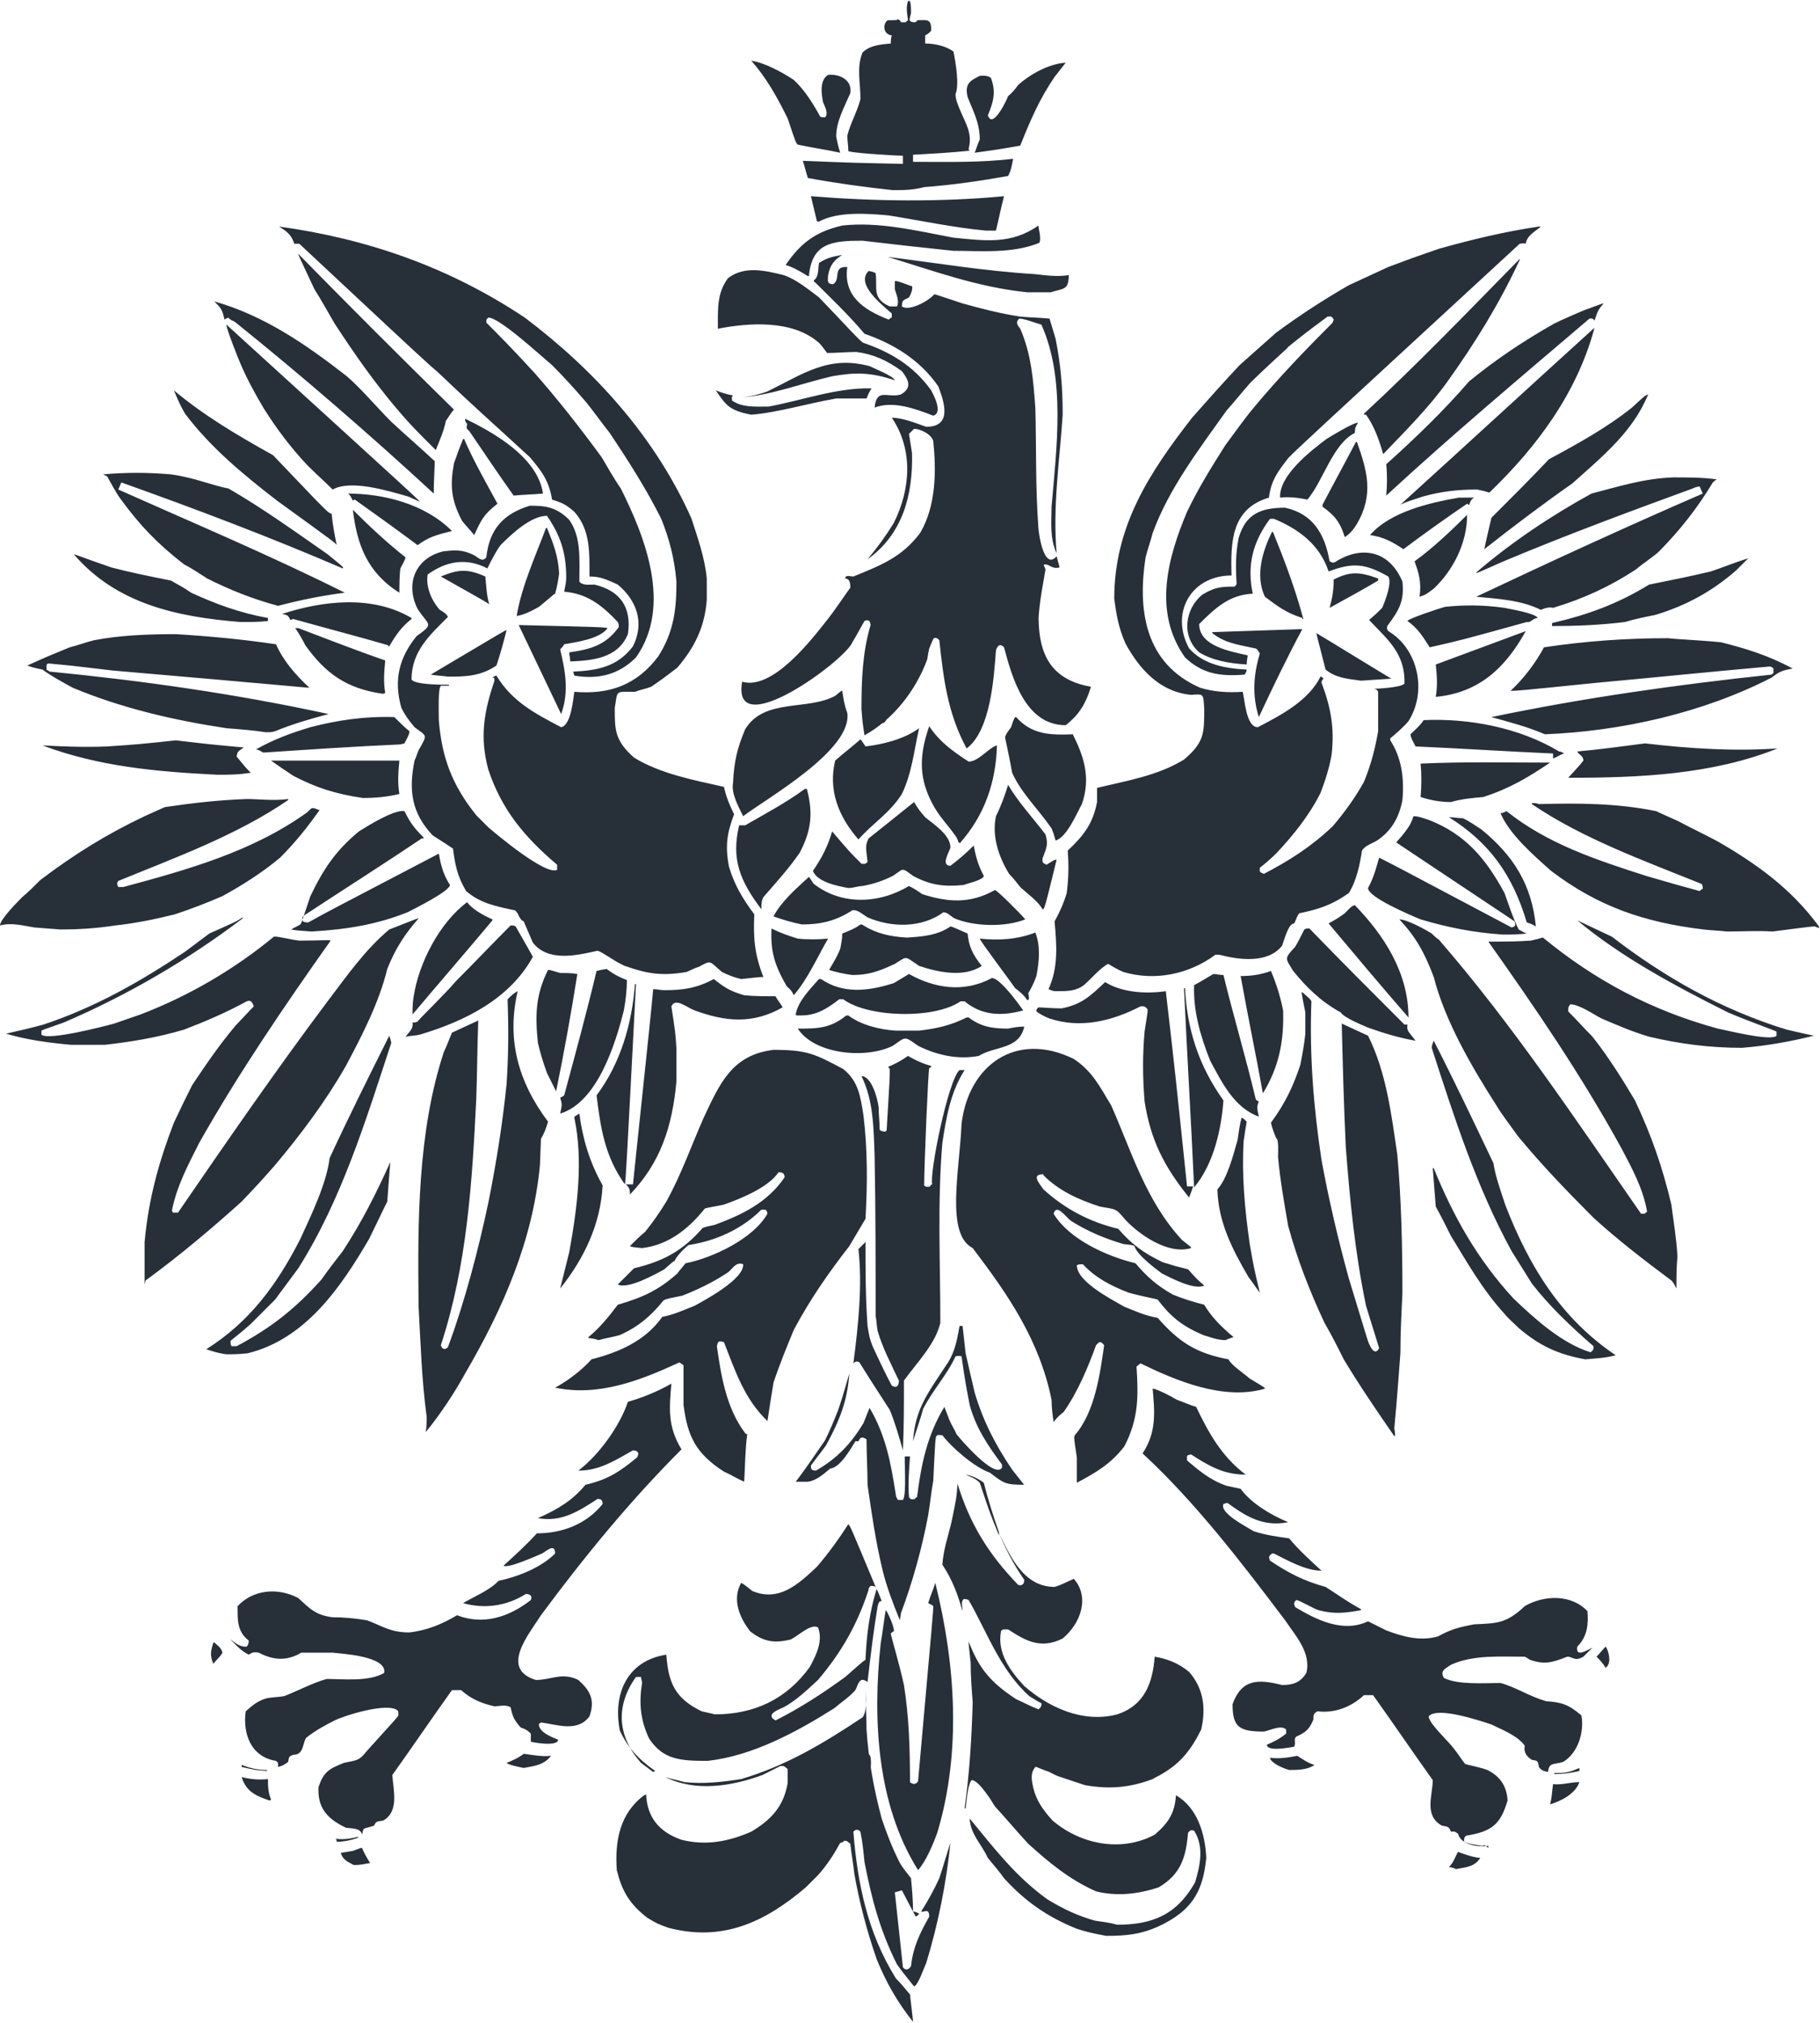 <?xml version="1.0" encoding="utf-8"?>
<!-- Generator: Adobe Illustrator 19.1.0, SVG Export Plug-In . SVG Version: 6.00 Build 0)  -->
<svg version="1.1" id="Layer_1" xmlns="http://www.w3.org/2000/svg" xmlns:xlink="http://www.w3.org/1999/xlink" x="0px" y="0px"
	 viewBox="0 0 180 200" style="enable-background:new 0 0 180 200;" xml:space="preserve">
<style type="text/css">
	.st0{fill:#272F39;}
</style>
<g>
	<path class="st0" d="M94.9,131.1h0.3c0.1,0.9,0.2,1.8,0.3,2.7c0.5,2.2,0.5,2.2,0.9,3.9c0.8,2.7,2,5.1,3.7,7.6
		c1.1,1.4,1.1,1.4,1.2,1.5c-1.8,0-2-0.1-3.4-1.2c-1.5-0.5-3.8-2.5-4.7-3.7c-0.5,0-0.4-0.1-0.6,0.1c-0.1,0.3-0.1,0.3-0.3,4.4
		c-0.2,1.1-0.3,2.2-0.5,3.4c-0.6,3.2-1.5,6.5-2.7,9.7c0,0.2-0.1,0.5-0.1,0.7c-0.7-1.7-1.3-3.3-1.7-4.9c-0.7-2.9-1.1-5.7-1.5-8.5
		c0-1.5-0.1-3-0.1-4.5c-0.5-0.3-0.6-0.2-0.8,0.2c-0.1,0-0.2,0-0.3,0c-0.5,0.8-1.5,2.6-2.5,2.7c-0.7,0.6-1.4,1.2-2.2,1.3
		c-0.4,0-0.8,0-1.2,0c1-1.3,2-2.8,2.9-4.1c0.5-1,0.9-2,1.3-3c0.4-1.2,0.4-1.2,1.1-3.6c-0.2,2.8-1,4.7-2.3,7.1c-0.5,0.7-1,1.3-1.5,2
		c0,0.3,0,0.5,0.5,0.5c2.1-1.2,3.5-2.7,4.7-4.7c0.2-0.5,0.4-1,0.6-1.5c1.6,2.7,2.1,5.4,2.6,8.6c0,0.2,0.1,0.3,0.2,0.5
		c0.2,0,0.3,0,0.5,0c0.4-0.5,0.1-4.4,0.2-4.3c0.2,0,0.3,0,0.5,0c-0.1,1.3-0.2,2.7-0.1,4c0.1,0.2,0.2,0.3,0.6,0.2
		c0-0.1,0.1-0.1,0.2-0.2c0.4-3.2,1-6.1,2.7-8.9c0,0,0,0,0.5,1.3c0.2,0.5,0.5,0.9,0.7,1.4c0.3,0.4,3.8,4.5,4.5,3.3v-0.3
		c-1.5-2-2.6-3.7-3.2-5.9c-0.5-2.5-0.7-4.1-0.8-4.8c-0.4-0.1-0.4,0-0.6,0c-0.8,1.8-2.3,3.4-3.2,5.2c-0.3,1.1-0.7,2.2-1,3.2
		c0.2-3.2,1.5-4.8,3.2-7.4C94.3,134,94.6,132.9,94.9,131.1L94.9,131.1z M67.8,190.4c-2.6-0.6-4.1-1.5-5.5-3.7c-1-2.2-1-3.5-0.3-5.6
		c0.1-0.1,0.1-0.1,0.5-0.2c0.1,0,0.2,0.1,0.2,0.2c0.1,0.5,0.1,1.1,0.2,1.6c0.5,2.3,1.5,3.6,4,4.4c1,0.2,2.1,0.2,3.3,0.2
		c2.7-0.4,5.1-2.2,7.1-3.9c3.2-2.9,5.7-6.4,8.1-10c1-0.4,0.7,1.2,0.7,1.8c0,0.3,0.4,1.7,0.3,2c-1.5,1.9-2.9,3.8-4.4,5.7
		c-1.7,1.8-3.4,3.7-5.5,5.2c-1.7,1-3.4,1.6-5.2,2.1C70.1,190.4,68.9,190.4,67.8,190.4L67.8,190.4z M98.8,151.8
		c-0.9-2.2-0.9-2.2-1.9-5.2c-0.5-0.5-1-0.6-1.4-0.8c0.6,0.1,1.1,0.3,1.8,0.8c0.4,1.6,0.9,3.2,1.5,4.9
		C98.8,151.5,98.8,151.6,98.8,151.8L98.8,151.8z M90.8,184.9c-4.1-6.5-4.5-15-3.7-22.4c0.2-1.1,0.3-2.2,0.5-3.3
		c0.1,0,0.9,1.7,0.8,2.1c-0.1,0-0.2,0.1-0.3,0.2c0,0.2,0.9,3.2,1.3,5.1c0.5,3.1,0.6,6.3,0.6,9.6c0.2,0.2,0.6,0.3,0.8-0.1
		c1.5-16.8,1.5-16.8,1.5-17.3c-0.1-0.1-0.1-0.1-0.5-0.3c0.2-0.7,0.5-1.3,0.7-2c2,8,2.6,16.7,0.2,24.7
		C92.3,182.3,91.6,184,90.8,184.9L90.8,184.9z M90.3,199.9c-1.6-2-2.7-4-3.6-6.2c-1-2.9-1.7-5.6-2.2-8.4c-0.1-1-0.3-2-0.4-3
		c-0.4-0.3-0.3-0.3-0.6-0.3c-0.1,0.1-0.2,0.2-0.4,0.2c-0.6,1.1-1.3,2.2-2.2,3.2c-0.4,0.4-0.8,0.8-1.2,1.2c-4.1,3.5-8.3,5.4-13.6,4
		c-1.1-0.4-1.1-0.4-2.1-1c-1.8-1.4-2.5-2.7-3-4.7c-0.2-2.9,0.3-5.6,2.7-7.4c0.1,0,0.2-0.1,0.2-0.1c0.1,2.2,1.2,3.7,3.5,4.5
		c2.4,0.6,4.6,0.2,6.9-0.8c2-1.2,3.2-2.5,3.6-4.8v-1.4c-0.4-0.3-0.3-0.3-0.7-0.3c-0.6,0.3-1.2,0.6-1.8,0.9c-3,1.1-6.6,1.7-9.6,0.2
		c0.6,0.2,1.2,0.3,1.9,0.5c1.8,0.2,3.7,0,5.6-0.3c4.4-1.3,8.1-3.5,12-6.1c0.5-0.6,0.3-2.1,0.3-2.7c0,1.3,0.1,2.6,0.1,3.9
		c0.2,3,0.7,5.8,1.5,8.8c0.5,1.5,1,2.8,1.8,4.4c0.3,0.5,0.7,1,1.1,1.5c0.1,1.1,0.2,2.2,0.2,3.3c0.2,0,0.4,0.1,0.6,0.2
		c0,0.1-0.2,0.2-0.3,0.3c-0.1-0.1-0.1-0.1-1.4-2.6l-0.7,0.2c0.4,3.7,0.4,3.7,0.8,7.4c0.3,0.4,0.6,0.2,0.8-0.1
		c0.2-1.9,0.9-3.3,1.8-4.9c0-0.9-0.5-0.4-0.8-0.5c0.7-1.1,1.3-2.2,1.8-3.3c0.4-1.2,0.7-2.3,1.1-3.5c-0.4,3.9-1.2,8-2.4,11.9
		c-0.2,0.4-0.8,2.2-1.2,2.3c-1.2-1.5-1.2-1.5-1.7-2.2c-1.7-3.4-2.5-6.5-3.2-10.1c-0.1-1-0.2-2-0.4-3c-0.3-0.3-0.5-0.2-0.7,0
		c0.4,5.1,1.4,10,4.2,14.5c0.5,0.5,0.9,1,1.4,1.6C90.3,199.8,90.3,199.8,90.3,199.9L90.3,199.9z M64.8,175.1c-1.7-1.2-2.7-2.3-3.5-4
		c-0.7-3.6,0.7-6.9,4.6-7.5c0.2,2.7,0.8,4.3,3.5,5.6c0.9,0.2,0.9,0.2,1.3,0.3c3.9,0,7.1-1.5,9.4-4.7c0.7-1.3,1.3-2.6,0.8-3.9
		c-0.7-0.4-1.9,0.8-2.7,1.2c-1.7,0.4-2.7,0.2-4-0.8c-1.1-1.4-1.8-3.2-0.9-4.8c0.4,0.2,0.7,0.5,1.1,0.8c2.6,1.1,4.5-0.6,6.4-2.4
		c1.2-1.4,2.2-2.8,3.1-4.2c0.2,0.2,0.2,0.2,2.7,6.2c-0.2-0.1-0.2-0.1-0.5-0.1c-0.1,0.1-0.2,0.2-0.2,0.4c-1.1,3.4-2.7,6.2-5,8.9
		c-1.1,1-2.1,2-3.4,2.7c-0.4,0.2-1.9,0.7-0.8,1.3c2.4-1.2,4.7-2.7,6.9-4.3c1.7-1.5,1.7-1.5,2-1.7c0.1-2.5,0.4-4.7,1.1-7
		c0.2,0.4,0.3,0.7,0.5,1.2c-0.3,0-0.3,0.2-0.4,0.5c-0.4,2.4-0.7,4.9-1,7.5c-0.8-0.6-0.9,0.2-1.2,0.8c-0.6,0.7-1.4,1.2-2.1,1.8
		c-3.8,2.4-8.1,4.7-12.5,5.2c-2.7,0-4.4-0.1-5.8-2.2c-0.9-1.9-1-3.6-0.7-5.5c0-0.2-0.1-0.4-0.1-0.6c-0.1,0-0.1,0-0.5,0
		c-2,2.8-1.9,5.8,0.5,8.5c0.4,0.3,0.8,0.6,1.2,0.9C64.8,175.1,64.8,175.1,64.8,175.1L64.8,175.1z M109.4,176.4
		c-3.8-0.4-7-1.4-10.1-3.4c-0.9-0.7-2.6-1.8-3-2.5c0-1-0.1-2-0.1-3.1c0.6-0.9,1.1,0.6,1.5,1.2c3.5,3.5,9.2,5.9,14.5,4.9
		c0.4-0.1,0.8-0.3,1.2-0.5c2.1-1.2,2.6-2.8,3-5c0-2.2,0-2.2-0.1-2.8c0.2-0.2,0.2-0.2,0.5-0.2c1.7,1.3,1.9,3.2,1.4,5.4
		c-0.1,0.4-0.3,0.8-0.5,1.2c-0.5,0.9-1.1,1.6-1.7,2.4C113.9,175.8,111.9,176.3,109.4,176.4L109.4,176.4z M109.4,191.4
		c-1.1-0.2-2-0.4-2.9-0.7c-3-1.2-5.2-2.8-7.2-5c-0.5-0.7-1.1-1.4-1.6-2c-0.7-1.5-1.7-2.3-1.8-3.9c2.4,2.9,4.5,5.7,7.7,8
		c1.5,0.9,2.9,1.6,4.7,2.1c0.7,0.1,1.5,0.2,2.2,0.4c3.5,0,5.9-1,7.7-4.2c0.5-1.7,0.9-3.5-0.1-5.1c-0.4-0.1-0.4,0-0.6,0.2
		c-0.2,2.4-0.7,4.1-2.9,5.4c-2.1,0.7-4.2,0.9-6.2,0.4c-2.7-1.2-4.7-2.9-6.7-4.7c-1.2-1.3-2.2-2.5-3.3-3.7c-0.3-0.5-1.6-2.6-2.3-2.6
		c-0.4,0.4-0.5,2.1-0.6,2.8h-0.1c0.5-3.6,0.7-7,0.8-10.5c-0.1-1.3-0.2-2.6-0.2-3.9c-0.2-1.8-0.2-1.8-0.2-2.1c1,2.6,2.1,4,4.7,5.7
		c0.7,0.3,1.4,0.7,2.2,1c0.3-0.2,0.3-0.4,0.3-0.6c-0.4-0.2-0.4-0.2-1.2-0.7c-2.9-2.6-4.2-6.4-6-9.5c-0.2-0.1-0.3-0.1-0.5-0.1
		c-0.3,0.3-0.1,0.7-0.1,1.2c-0.5-1.7-1-3.1-2-4.6c0.1-1.5,0.6-2.9,0.9-4.2c0.5-2.4,0.5-2.4,0.6-3.8c1.2,3.9,3,6.9,6,10
		c0.3,0.1,0.6,0,0.6-0.5c-1.1-1.6-1.8-3-2.5-4.6c1.1,2.2,2.4,5.3,5.5,5.3c0.7-0.2,1.2-0.5,1.9-0.8c1.6,1.8,0.7,4.4-1.1,5.9
		c-2.2,1.1-3.7,0.2-5.4-0.9c-0.2,0-0.3,0-0.5,0c-0.1,0.1-0.2,0.1-0.2,0.2c-0.4,2.1,0.9,3.9,2.3,5.4c2.4,2.1,5.8,3.7,9.2,2.8
		c2.7-0.9,3.5-3.1,3.7-5.7c1.2,0.2,2.3,0.6,3.4,1.5c1.4,1.6,1.7,3.5,1.2,5.7c-1,2-2,3.3-3.9,4.4c-0.3,0.2-0.6,0.3-0.9,0.5
		c-2.4,0.9-4.4,1-6.7,0.6c-1.5-0.5-1.5-0.5-2.7-0.9c-0.7-0.3-1.6-0.9-2.2-0.9c-0.5,0.6-0.4,1.2-0.2,2.1c0.3,1.2,0.9,2.1,1.9,3.2
		c2.7,2.3,6.7,3.2,10.1,1.4c1.4-1.2,2-2.2,2.1-3.9c2.1,1.2,2.9,3.8,3,6.2c-0.3,3-1.2,4.9-4,6.4C113.1,191.3,111.3,191.4,109.4,191.4
		L109.4,191.4z M85.6,120.5l-1.6,2.7c-2.1,2.7-3.9,5.3-5.5,8.3c-0.7,1.7-1.4,3.4-2,5.2c-0.2,1.2-0.4,2.5-0.6,3.8
		c-2.3-2.2-3.2-5-4.3-7.8c-0.6-0.2-0.6,0-0.7,0.4c0.4,2.8,0.9,6.1,2.8,8.6c0,0,0.1,0.1,0.2,0.1c-0.2,1.5-0.2,3-0.3,4.7
		c-0.7-0.3-1.3-0.7-2-1c-2.8-1.8-3.6-3.5-4-6.6c0-2.8,0-2.8,0-3.9c-0.2-0.2-0.3-0.2-0.4-0.3c-3.9,1.8-8,3.4-12.3,2.5
		c1.3-0.7,2.6-1.7,3.6-2.8c2.7-0.7,5.3-1.8,7-4.2c1.1-0.2,2.2-0.7,3.2-1.1c0.9-0.5,4.9-2.6,4.8-4.1c-0.7-0.3-1.1,0.5-1.5,0.8
		c-1.5,1-3,1.7-4.5,2.3c-0.9,0.2-1.7,0.3-1.9,0.5c-1.2,1.5-2.5,2.6-4.3,3.4c-0.7,0.2-1.4,0.3-2.1,0.5c-0.3-0.1-0.7-0.2-1-0.2v-0.1
		c1.1-0.9,2-2,2.9-3.2c2.4-0.7,4-1.4,5.9-3.1c0.2-0.3,0.5-0.6,0.8-1c2.6-0.5,6.7-2.4,8.1-4.9c0-0.2-0.1-0.3-0.2-0.4
		c-0.1,0-0.2,0-0.4,0c-2,2-4.6,3.1-7.2,3.5c-0.4,0.3-1.2,1.1-1.4,1.6c-0.1,0-0.1,0-1,0.8c-0.9,0.5-3.6,2-4.6,1.5
		c0.8-0.8,0.8-0.8,1.6-1.6c2.9-0.7,4.8-1.7,6.8-4c0.3-0.1,0.3-0.1,1.2-0.3c2.7-1,5.2-2.2,6.9-4.7c0-0.5-0.4-0.5-0.6-0.5
		c-1,1.5-3.7,2.6-5.4,3.2c-0.9,0.2-1.7,0.3-1.9,0.4c-1.6,2-3.6,3.6-6.2,3.9c-1-0.1-1-0.1-1.2-0.2c0.5-0.5,1-1,1.5-1.4
		c0.8-1,1.5-2,2.1-3c1.5-2.7,2.5-5.6,3.7-8.3c1.6-3.4,2.8-6.2,6.9-6.7c3.3,0,4.1,0.4,6.9,1.9c1.5,1.2,1.7,2.7,2,4.6
		C85.8,113.6,85.8,117,85.6,120.5L85.6,120.5z M95.1,111.1c0.7-5.8,5.4-9.2,11.1-6.4c1.8,1.2,2.5,2.6,3.7,4.6c2,4.5,3.4,9.4,7,13.3
		c0.9,0.7,0.9,0.7,0.9,0.8c-2.3,0.7-5.2-1.4-6.5-2.8c-1-1.2-0.9-1-2.5-1.3c-2.2-0.7-4.1-1.6-5.6-3.1v-0.1c-1.2,0-0.5,0.8,0,1.5
		c2.1,1.9,4.5,3.2,7.4,3.9c1.3,1.5,2.5,2.4,4.4,3.3c1.3,0.4,1.3,0.4,2.5,0.7c0.9,1,0.9,1,1.6,1.6c-1,0.5-3.4-0.8-4.2-1.2
		c-0.8-0.6-2.5-1.9-2.7-2.7c-0.2-0.1-0.2-0.1-1.1-0.2c-2-0.6-3.6-1.3-5.2-2.3c-0.6-0.5-1.4-1.7-1.7-0.7c1.5,2.5,5.2,4.2,8.1,4.9
		c1.1,1.3,2.1,2.2,3.7,3.1c1,0.4,1.9,0.7,3.1,1c0.7,1.2,1.7,2.2,2.9,3.2c-0.3,0.1-0.6,0.2-0.8,0.3c-0.8,0-1.5-0.3-2.2-0.5
		c-2.1-0.9-3.2-1.8-4.5-3.5c-0.2-0.1-1.5-0.3-2.9-0.7c-1.8-0.7-3.3-1.5-4.5-2.8c-0.4,0-0.4,0-0.6,0.1c0,1.6,3.3,3.3,4.7,4.1
		c1,0.4,2.1,0.9,3.3,1.1c2.1,2.4,3.8,3.5,7,4.1c0.3,0.6,1.4,1.3,2.1,1.9c1.5,0.9,1.5,0.9,1.5,1c-4.1,1.2-8.8-0.8-12.3-2.5
		c-0.2,0.1-0.2,0.2-0.4,0.3c0.2,3,0.2,5.2-1.2,7.9c-1.3,1.7-2.8,2.6-4.7,3.6c0-0.8,0-1.6,0-2.5c-0.3-2-0.3-2-0.2-2.2
		c2-2.3,2.5-6.1,2.9-8.9c-0.4-0.5-0.5-0.3-0.8,0c-0.8,2.2-1.8,4.6-3.2,6.6c-0.4,0.3-0.7,0.6-1,1c-0.1-0.7-0.2-1.5-0.2-2.2
		c-1.2-5.9-4.3-10.4-7.8-15C93.5,122,94.9,115.8,95.1,111.1L95.1,111.1z M129.3,49.4c-0.9-0.2-1.9-0.3-2.7-0.2
		c-0.1-2.2,3-4.6,4.6-5.8c0.3-0.2,2.8-1.7,3.1-1.6c-0.2,0.4-0.3,0.4-0.3,1C131.8,43.9,130.9,47.5,129.3,49.4L129.3,49.4z M133,53.1
		c-0.5-1.6-1.1-2.2-2.2-3c0-0.1,0-0.1,0-0.2c1.1-2.1,2.2-4.1,3.3-6.2h0.1c1,2.8,1.7,5.2,0,8.1C133.9,52.3,133.5,52.8,133,53.1
		L133,53.1z M138.8,54.3c-1.2-0.8-2-1.2-3.3-1.4c2-2.3,5.9-3.2,8.8-3.7h1.5c-0.3,0.2-0.3,0.2-0.5,0.7c-0.1,0-0.1,0-0.2-0.1
		C142.9,51.3,140.8,52.8,138.8,54.3L138.8,54.3z M140.4,59c0.2-1.5-0.1-2.4-0.5-3.5c1.8-1.3,3.6-3,5.2-4.6c0,2.7-1.3,5.4-3.3,7.3
		C141,58.8,141,58.8,140.4,59L140.4,59z M141.4,64c-0.7-1.1-1.2-1.9-2.2-2.6c0-0.2,3-1.2,3.7-1.4c1.9-0.2,3.8-0.2,5.9,0.1
		c0.4,0.1,3,0.5,3.3,1c-0.5,0-0.7,0.5-1.1,0.4C144.5,63.3,144.5,63.3,141.4,64L141.4,64z M142,68.9c0.2-1.2,0.1-2.2,0-3.2
		c8.9-3.3,8.9-3.3,8.9-3.3C148.9,66,146.3,68.5,142,68.9L142,68.9z M153.6,75v-0.5c-4.5-0.2-9.1-0.5-13.6-0.7
		c-0.2-0.4-0.5-0.9-0.5-1.2c0.4-0.4,1-0.9,1.3-1.4c4.4-0.2,9.4,0.7,13.4,3.1c0.2,0,0.3,0.1,0.5,0.2C154.3,74.6,154.1,74.8,153.6,75
		L153.6,75z M143.5,79.3c-1.1,0-2.1-0.2-3-0.5c0.1-1.2,0.1-2.3,0-3.3c4.2-0.2,8.6-0.1,12.8-0.1c-2.2,1.5-4.1,2.6-6.6,3.4
		C145.6,78.9,144.5,79,143.5,79.3L143.5,79.3z M151.9,91.6c-0.3-0.2-0.6-0.3-0.9-0.4c-1.4-4.7-3.7-7.9-7.7-10.4
		c0.5,0,0.9,0.1,1.4,0.1c0.6,0.3,1.2,0.7,1.8,1.1C149.7,84.6,151.5,87.5,151.9,91.6L151.9,91.6L151.9,91.6z M148.6,92.4
		c-2.9-0.2-5.4-0.7-8.1-1.5c-1.2-0.5-5.2-2.2-5.2-3.1c0.6-1.1,0.8-2,1.1-3c1.4,0.7,1.4,0.7,13.1,6.9c0.4-0.1,0.4-0.2,0.3-0.6
		c-3.9-2.6-7.8-5.2-11.7-7.8c0.1-0.2,0.3-0.3,0.9-1.1c0.5-0.7,0.5-0.7,0.8-1.5c0.5,0,1,0.2,1.6,0.4c3.5,1.4,5.5,3.7,7.4,7.2
		c0.4,1.1,0.8,2.4,1.4,3.6c0.2,0.1,0.5,0.3,0.8,0.4C149.9,92.4,149.9,92.4,148.6,92.4L148.6,92.4z M139.3,100.6
		c-2.7-3.1-5.3-6.2-7.9-9.3c0.9-0.5,0.9-0.5,1.6-1c0.2-0.2,0.7-0.8,1-0.8C136.8,92.4,139.3,96.1,139.3,100.6L139.3,100.6z
		 M140,102.9c-1.7-0.3-3.3-0.8-4.7-1.3c-0.7-0.3-2.4-1-2.7-1.5c-2-1.1-3.4-2.5-4.7-4.1c-0.8-1.3-0.9-1.2,0.2-2.4
		c0.3-0.5,0.6-1.1,0.9-1.7c0.2-0.1,0.2-0.1,0.5-0.1c3.1,3.2,6.3,6.4,9.4,9.5c0.1,0,0.2,0,0.3,0c0,0.2-0.1,0.3,0.1,0.7
		C140,102.9,140,102.9,140,102.9L140,102.9z M124.9,108.1c-0.7-3.9-1.5-7.7-2.2-11.6c1,0,1.9-0.1,3-0.5c0.5,1.2,0.9,2.4,1.2,3.9
		C127,102.9,126.5,105.5,124.9,108.1L124.9,108.1z M124.5,110.4c-2.5-0.9-3.7-3.5-4.8-5.5c-1-2.5-1.7-5-1.6-7.5
		c0.6-0.3,1.2-0.7,1.9-1.1c0.3,0,0.6,0.1,1,0.1c1,4.1,2.2,8.1,3.2,12.3c0.1,0.1,0.2,0.2,0.3,0.2
		C124.3,109.4,124.3,109.5,124.5,110.4L124.5,110.4L124.5,110.4z M118.1,117.4c-0.3-6.6-0.7-13.2-1-19.7h0.1c0.2,4,1.3,7.6,3.8,11.1
		C120.8,111.5,120.1,115,118.1,117.4L118.1,117.4z M117.6,118.4c-2.5-3.1-3.8-5.7-4.4-9.5c-0.2-2.5-0.2-4.6,0-6.9
		c0.3-1.9,0.3-1.9,0.3-2.2c-0.3-0.4-0.5-0.3-0.7-0.3c-2.9,1.5-6,2.2-9,1.2c-0.5-0.2-0.9-0.4-1.3-0.7c0-0.2,0-0.2,0.2-0.4
		c0.4,0,1.3,0.1,2.3,0.1c2-0.4,2.8-1.2,4.3-2.6c1.6,1,3.9,1.2,6,0.9c0.9,7.8,0.9,7.8,2.1,19.3c0.2,0,0.4,0,0.6,0
		C117.8,117.9,117.8,117.9,117.6,118.4L117.6,118.4z M50.8,49c-1.5-2.1-2.9-4.2-4.4-6.4c-0.4-0.3-0.2-0.4-0.2-0.7
		C46,41.7,46,41.6,46,41.4c2.7,1.3,7.2,3.8,7.7,7.4C52.6,48.9,51.8,48.9,50.8,49L50.8,49z M46.9,52.9c-0.4-0.5-0.8-0.9-1.2-1.4
		c-1.1-2.1-1.2-3.5-0.8-5.7c0.5-1.4,0.5-1.4,0.9-2.4h0.1c0.9,2.1,2.1,4.2,3.3,6.4C47.8,50.9,47.6,51.4,46.9,52.9L46.9,52.9z
		 M41.3,53.9c-2-1.5-4.1-3-6.2-4.5c-0.1,0-0.2,0.1-0.2,0.1c-0.2-0.4-0.3-0.6-0.5-0.7c3.5,0,7.6,1,10.3,3.7
		C43.1,52.9,42.4,53.1,41.3,53.9L41.3,53.9z M39.5,58.6c-3.2-2-4.2-4.8-4.6-8.2c1.6,1.6,3.3,3.2,5.2,4.7c0,0.2-0.2,0.5-0.5,1.1
		C39.5,56.9,39.5,57.9,39.5,58.6L39.5,58.6L39.5,58.6z M38.4,63.8c-3.1-0.9-6.2-1.7-9.4-2.6l-0.3,0.1c-0.2-0.6-0.5-0.5-0.8-0.6
		c4-1.3,8.9-1.9,12.8,0.4v0.1c-1,0.8-1.5,1.5-2.2,2.7h-0.1V63.8z M37.9,68.6c-3.6-0.5-5.7-2-7.7-4.8c-0.3-0.6-0.6-1.1-1-1.7
		c0.1,0,0.2,0,0.3,0c2.9,1.1,5.7,2.2,8.6,3.2c-0.1,1.1-0.2,2.1,0,3.2L37.9,68.6L37.9,68.6z M26,74.4c-0.3-0.2-0.5-0.3-0.7-0.3
		c1.8-1,3.4-1.6,5.4-2.2c2.7-0.7,5.4-1.1,8.3-1c0.5,0.5,1,1,1.5,1.4c0,0.3-0.3,0.8-0.5,1.2l-0.4,0.1c-4.5,0.2-8.9,0.5-13.4,0.8
		C26.1,74.4,26.1,74.4,26,74.4L26,74.4z M35.9,78.9c-2.7-0.4-4.6-1-6.9-2.2c-1.2-0.8-1.2-0.8-2.2-1.5c4.2,0,8.5,0,12.7,0
		c-0.1,1.1-0.2,2.1,0,3.3C38.3,78.8,37,78.9,35.9,78.9L35.9,78.9z M30.8,92.1c-1.4-0.1-1.4-0.1-2-0.2c0.3-0.2,0.6-0.3,0.9-0.5
		c0.1-0.1,0.1-0.1,1-2.8c1.3-2.7,2.5-4.5,4.8-6.4c0.8-0.5,3.5-2.2,4.5-2c0.4,0.8,0.8,1.5,1.6,2.3c0.3,0.3,0.3,0.3,0.3,0.4h-0.2
		c-3.7,2.5-7.5,4.9-11.3,7.4c-0.2,0.1-0.3,0.2-0.5,0.4c0,0.4,0,0.5,0.6,0.5c1.6-0.9,1.6-0.9,12.9-6.8c0.2,1.1,0.4,2,1.1,3.1
		c0,0.6-3.6,2.4-4.2,2.7C37.3,91.4,34.3,91.9,30.8,92.1L30.8,92.1z M40.8,100.3c0-0.6,0-1.1,0.1-1.7c0.5-3.4,2.6-7.4,5.3-9.4
		c0.5,0.7,1.6,1.3,2.5,1.7V91C46.1,94.1,43.5,97.1,40.8,100.3L40.8,100.3z M40.1,102.5c0.4-0.5,0.8-0.8,0.7-1.4c0.3,0,0.3,0,0.5-0.1
		c0.2-0.3,2.7-2.7,3.8-4c1.8-1.8,3.6-3.7,5.4-5.5c0.3,0,0.3,0,0.5,0.1c0.5,0.9,1.1,1.9,1.7,3c-2.3,4.2-6.8,6.4-11.2,7.7
		C41.1,102.4,40.6,102.4,40.1,102.5L40.1,102.5z M55,107.9c-0.3-0.6-0.6-1.2-0.9-1.8c-0.4-1.1-0.7-2.1-0.9-3c-0.3-2.8-0.2-4.8,1-7.2
		c0.2,0,0.2,0,1.2,0.3c0.6,0,1.1,0,1.7,0.1C56.5,100.1,55.8,104,55,107.9L55,107.9z M55.4,110.1c0.2-0.9,0.2-0.9,0-1.6
		c0.2,0,0.2-0.1,0.4-0.2c1.1-4.1,2.2-8.1,3.2-12.3c0.4-0.1,0.4-0.1,1-0.2c0.5,0.4,1.2,0.8,2,1.1c0,0.9-0.1,1.9-0.3,3
		C60.9,103.1,59.1,109,55.4,110.1L55.4,110.1z M61.8,117.1c-2-2.8-2.4-5.6-2.8-8.8c2.4-3.2,3.5-7.1,3.8-11h0.1
		C61.9,116.5,61.9,116.5,61.8,117.1L61.8,117.1z M62.3,118.1c0-0.6-0.1-0.7-0.4-1c0.2,0,0.5,0,0.7,0c1.8-17.1,1.8-17.1,2-19.3
		c0.4,0,0.7,0.1,1.1,0.1c1.9,0,3.2-0.2,4.9-1.1c1,0.8,1.6,1.2,3,1.6c0.9,0.1,2,0.1,3.1,0.1c0.2,0.4,0.5,0.7,0.7,1.1
		c-3,1.7-5.7,1.4-8.7,0.3c-0.8-0.3-1.9-1.3-2.3-0.4c0.4,2.6,0.4,2.6,0.5,4.2v3.2C66.5,111.4,65.3,115,62.3,118.1L62.3,118.1z
		 M144,184.8c-0.2-0.1-0.5-0.2-0.7-0.2c0.5-0.5,0.6-1,0.9-1.5c0.6,0.2,1.3,0.5,2.2,0.6C145.8,184.6,145,184.6,144,184.8L144,184.8z
		 M146.6,182.5c-1.2-0.2-2.1-0.2-2.4-1.2c-0.4-0.3-0.4-0.2-0.7-0.2c-0.2-0.6-0.5-0.5-0.9-0.6c-1.8-1-0.9-3-0.9-4.5
		c-2-2.8-3.9-5.6-5.9-8.4c-0.3,0-0.6,0-0.9,0c-1.3,1.2-2.9,1.8-4.6,1.6c-0.4,0.2-0.4,0.4-0.4,0.8c-0.4,1-0.8,1.3-1.7,1.7
		c-0.3,0.3,0,0.5-0.2,1c-0.6,0.1-2.7,0.5-2.7-0.2c0.7-0.3,1.3-0.6,1.9-1.1V171c-0.5-0.5-1.6,0.1-2.2,0.2c-2.4,0-3.1-0.4-3.1-2.7
		c0.9-2.5,2.5-2.5,4.9-1.9c1,0,1.8-0.2,2.4-1.2c0.5-2-1.1-3.7-2.1-5.2c-4.3-5.7-8.9-11.7-14.1-16.5c1.4-2.1,1.2-4.1,1-6.4
		c0.4,0,1.9,0.8,2.4,1.1c0.6,0.2,1.2,0.5,1.9,0.7c1.2,2.5,2.5,4.9,4.9,6.7c-2.2,0-3.7-0.9-5.4-2c-0.5,0.1-0.4,0.1-0.4,0.6
		c1.2,1,2.2,1.9,3.9,2.5c0.5,0.1,0.9,0.2,1.4,0.3c1,1.4,3,2.6,4.7,3.3c-2.5,0.5-4.2-0.6-6-1.9c-0.2,0-0.3,0.1-0.4,0.1
		c-0.4,0.9,2.2,2.2,3,2.7c1.3,0.4,2.1,0.5,3.5,0.7c0.9,1.1,2,2.1,3.2,3.2c-1.6,0-3.5-1.1-4.7-1.7h-0.2c-0.2,0.2-0.4,0.2-0.2,0.7
		c1.8,1.2,3.3,2,5.5,2.6c1.1,0.7,2.2,1.5,3.5,2.2v0.1c-1.6,0.3-2.7,0.4-4.2,0c-0.6-0.2-1.9-1-2.2-1c-0.2,0.2-0.3,0.3-0.1,0.7
		c2,1.2,4.7,2.6,7.2,1.4c0.6,0.3,1.2,0.6,1.8,0.9c1.6,0.6,3.3,1.1,5.1,0.6c1.3-0.7,2-0.9,3.6-1.2c2.3-0.1,3.2-0.1,5-1.8
		c1.9-1.1,4.6-1.2,6.2,0.5c0.1,1.3,0,2.5-1,3.5c-0.2,1.1,0.9,0.4,1.5,0.1c-0.3,0.3-0.6,0.6-0.9,0.9c-0.9,0.5-1,0-1.6,0
		c-1.5,0.6-2.3,0.8-3.7,0.3c-0.3-0.2-0.3-0.2-0.5-0.3c-2.5,0-5.1-0.2-7.3,0.8c-0.6,0.4-1.1,0.6-0.7,1.3c1.4,0.7,3.9,0.5,5.6,0.5
		c1.5,0.4,2.8,1.3,4.5,1.8c1.5,0.1,2.2,0.3,3.5,1.4c0.3,1.6-0.3,3.7-1.8,4.6c-0.9,0.3-1.4,0-1.5,1c-0.5-0.1-0.7-0.2-0.9-0.5
		c-0.1-0.7-0.2-0.6-0.7-0.7c-0.6-0.4-0.8-0.8-0.7-1.4c-0.7-1-2.3-1.6-3.3-2.1c-1.2-0.4-5.4-1.8-6.2-0.8c0,0.7,2,2.5,2.5,3.2
		c0.4,0.5,0.7,1,1.1,1.5c0.2,0.1,1.4,0.3,2.2,0.6c1.2,0.6,1.9,1.5,2,3c-0.7,2.5-1.7,3.1-4.1,3.5c-0.2,0.2-0.2,0.2-0.2,0.6
		c0.7,0.4,1.5,0.5,2.4,0.4c0,0.1,0,0.2,0,0.2C146.8,182.4,146.8,182.4,146.6,182.5L146.6,182.5z M153.3,178.4c0.2-0.7,0.2-1.4,0.3-2
		c0.9,0.1,1.7-0.2,2.6-0.2C155.8,177.4,154.3,178.1,153.3,178.4L153.3,178.4z M153.9,175.4c-0.2,0-0.2,0-0.2-0.1c1,0,1.4,0,2.5-0.5
		c0,0.1,0,0.2,0,0.3C155.4,175.3,154.5,175.4,153.9,175.4L153.9,175.4z M127.5,175c-0.7-0.2-1.8-0.7-1.9-1.2c0.9,0.1,1.7,0,2.7-0.2
		c0.5,0.3,1,0.7,1.7,0.9C129.3,175,128.3,175,127.5,175L127.5,175z M158.8,164.9c-0.3-0.5-0.6-0.8-0.9-1.1c0.3-0.3,0.6-0.7,0.9-1
		C159,163,159.5,164.4,158.8,164.9L158.8,164.9z M35,184.4c-0.8-0.4-1.1-0.6-1.3-1.2l1.2-0.2c0.8-0.3,0.8-0.3,0.9-0.3
		c0.2,0.5,0.5,1,0.8,1.5C36,184.3,35.6,184.4,35,184.4L35,184.4z M33.3,182.1c0-0.1,0-0.2-0.1-0.3c0.7,0.1,1.5,0,2.2-0.2
		c0,0,0,0,0,0.1C34.6,182,33.8,182.1,33.3,182.1L33.3,182.1z M35.8,181.4c-0.1-0.7-1.1-0.6-1.6-0.7c-1.9-0.9-2.8-2-2.7-4
		c0.5-1.5,1-1.8,2.5-2.4c1.4-0.3,1.5-0.2,2.3-1.2c2.9-3.2,3-3.3,3.1-3.5c0-0.4,0-0.4-0.1-0.5c-1-0.8-5.2,0.5-6.2,1s-1.9,1-2.8,1.7
		c-0.4,0.5-0.2,1.7-1.3,1.7c-0.5,0.2-0.4,0.2-0.5,0.7c-0.4,0.3-0.6,0.4-1,0.5c0-0.2,0-0.3,0-0.4c-0.1-0.1-0.2-0.2-0.2-0.2
		c-2.5-0.4-3.3-2.7-3-4.9c0.7-0.6,1.1-1,2.1-1.3c0.6-0.1,1.1-0.1,1.7-0.2c1.3-0.5,2.8-1.3,4.2-1.7c1.6,0,4.2,0.3,5.7-0.6
		c0.3-1.7-4.4-1.9-5.1-2h-3.1c-1.5,0.9-2.9,0.7-4.2,0c-0.5-0.1-0.7,0-1,0.2c-0.8-0.4-1.3-1-1.8-1.5c0.1,0,0.8,0.8,1.6,0.7
		c0.2-0.2,0.2-0.5,0.2-0.6c-1.2-0.9-1.1-2.2-1.1-3.4c1.5-1.6,3.9-1.9,6-0.8c1.1,1,1.7,1.7,3.4,1.9c1.1,0,2.2,0.1,3.4,0.3
		c1.6,0.6,2.3,1.2,4.2,1.2c1.7-0.2,3.2-0.8,4.7-1.7c2.6,1,5.1,0.2,7.3-1.5c0.2-0.5-0.2-0.6-0.5-0.6c-1.9,1.2-4.1,1.5-6.2,0.9
		c1-0.6,2.7-1.3,3.5-2.2c1.9-0.4,4.2-1.3,5.6-2.7c0-1.1-0.9-0.2-1.3,0c-0.7,0.3-3.4,1.5-3.8,1.2c1.1-1,2.3-2.1,3.3-3.2
		c2.5,0,4.9-0.9,6.5-2.9c0-0.5-0.3-0.5-0.5-0.5c-2,1.3-3.6,2.3-5.9,1.9c1.8-0.8,3.4-1.7,4.7-3.3c2.2-0.5,3.4-1.3,5.1-2.7
		c0.3-0.5,0-0.7-0.4-0.7c-1.8,1-3.3,2-5.4,2c2-1.5,4.1-4.4,4.9-6.8c1.4-0.4,2.9-1,4.3-1.8c-0.2,2.4-0.4,4.2,1,6.5
		c-5.1,5.1-9.6,10.6-13.9,16.4c-1.2,1.9-4.1,5.3-0.5,6.4c1.5,0,2.6-0.8,4.2,0c1.1,1,1.7,1.9,1.1,3.6c-1.2,1.6-3.2,0.8-4.8,0.6
		c-0.1,0.1-0.2,0.1-0.2,0.2c0,0.7,1.1,1.2,1.9,1.5c0,0.7-2.4,0.3-2.7,0.2c0-0.2,0-0.5,0-0.8c-0.4-0.4-0.7-0.5-1-0.6
		c-0.7-0.8-0.8-1.1-1-2c-0.5-0.3-1.1-0.1-1.6-0.1c-1.4-0.3-2.4-0.8-3.3-1.6c-0.3,0-0.6,0-0.9,0c-2,2.8-3.9,5.6-5.9,8.4
		c0.1,1.5,0.7,3.6-0.9,4.5c-0.5,0.1-0.7,0-0.9,0.5C35.8,180.9,36,180.6,35.8,181.4L35.8,181.4z M26.6,178c-1.5-0.5-2.3-1-2.7-2.3
		c0.8,0.2,1.6,0.3,2.6,0.2c0,0.6,0,1.3,0.3,2C26.8,178,26.8,178,26.6,178L26.6,178z M25.3,175c-0.5-0.1-1-0.2-1.4-0.3
		c0-0.1,0-0.2,0-0.2c0.8,0.3,1.5,0.5,2.5,0.5v0.1L25.3,175z M51.8,174.8c-0.5-0.1-1.5-0.3-1.7-0.5c0.5-0.2,1.2-0.5,1.7-0.9
		c0.8,0.1,1.7,0.3,2.7,0.2C53.8,174.5,52.9,174.6,51.8,174.8L51.8,174.8z M21.1,164.5c-0.4-0.9-0.2-1.4,0-2.1h0.1
		c0.2,0.2,0.7,0.5,0.8,1C21.8,163.8,21.4,164.1,21.1,164.5L21.1,164.5z M124.6,127.8c-0.4-0.5-0.7-1-1.1-1.5c-1.7-2.9-3-5.5-3.1-8.7
		c1-1.1,1.6-3.5,2-4.9c0.1-0.7,0.2-1.5,0.4-2.2c0.2,0.1,0.3,0.2,0.5,0.4c-0.1,0.6-0.2,1.2-0.3,1.9c-0.2,3.4,0.1,6.7,0.6,10.2
		C124,125.3,124,125.3,124.6,127.8L124.6,127.8z M137.9,142c-1.8-2.6-3.5-5.1-5-7.6c-0.6-1.2-1.2-2.4-1.9-3.6
		c-1.5-3.2-2.7-6.3-3.6-9.6c-0.4-2.3-0.8-4.6-1-6.8c0-0.5,0.1-1.7-0.2-1.9c-0.2-0.5-0.4-1-0.5-1.5c1.4-1.9,2.2-3.6,2.9-5.7
		c0.2-1,0.4-2.1,0.5-3.1c0-0.7,0-1.4,0-2.1c-0.4-2-0.4-2-0.3-2c0.8,0.7,0.8,0.7,0.9,0.9c-0.2,5.3,0.2,10.4,1,15.7
		c0.7,3.8,1.6,7.7,2.7,11.7c0.6,2,1.2,3.9,1.8,5.9c0,0,0.6,2.1,1.2,1c-0.8-2.6-0.8-2.6-1.3-4.2c-1.1-5.3-1.6-10.5-2-15.7
		c-0.2-4.2-0.3-8.2-0.4-12.2c0.9,0.4,1.7,0.8,2.6,1.2c1.8,3.6,2.3,7.7,2.9,11.8c0.4,4.5,0.5,9.1,0.5,13.7c-0.1,2-0.2,3.9-0.2,5.9
		c-0.4,5.4-0.5,6.3-0.6,7.4C138,141.9,138,141.9,137.9,142L137.9,142z M156.8,134.4c-2.8-0.5-4.6-1.4-6.6-3.1
		c-0.5-0.5-1-0.9-1.4-1.4c-2.2-2.4-3.7-5.1-5.3-7.7c-0.5-1-1-2-1.5-2.9c-0.1-1.2-0.2-2.5-0.3-3.8h0.1c1.9,4.7,4.3,9,7.9,12.9
		c2,1.9,4.7,4.4,7.6,5.3c0.3-0.2,0.3-0.3,0.3-0.6c-2.3-2-4.4-4-6.1-6.2c-1-1.6-1-1.6-2-3.2c-3.5-6.4-5.7-13.3-7.9-20.1
		c0-0.2,0.1-0.5,0.2-0.7c2,3.9,3.9,7.9,5.9,12.1c0.2,1.3,0.7,2.7,1.2,4.2c2.3,5.9,5.4,11.1,10.9,14.8
		C158.6,134.3,157.8,134.3,156.8,134.4L156.8,134.4z M165.8,127.4c-0.2-0.4-0.3-0.6-0.5-0.8c-2.7-2-5.4-4.1-7.7-6.2
		c-2.7-2.7-5.2-5.3-7.5-8.1c-0.7-1-1.5-2-2.1-3c-2.5-3.9-5.1-8.4-6.2-12.7c-0.9-2.4-1.8-4-3.4-5.7c0.7,0,2.4,0.9,3.2,1.4
		c0.2,0.2,0.4,0.4,0.7,0.6c7.3,8.4,13.6,17.9,20,27.1h0.4c0-0.1,0.1-0.1,0.2-0.2c-0.4-2.3-1.5-4.3-2.5-6.2c-4-7.3-8.6-14-13.2-20.5
		c1.4,0,2.8,0,4.2-0.1c0.9-0.2,1.1-0.3,1.2-0.3c5.1,4.2,10.7,7.2,17.3,9c0.6,0.1,5.3,1.3,5.8,0.7V102c-0.1-0.1-2.7-1-4.8-1.9
		c-5.2-2.6-10.6-5.5-14.9-9.1c1.1,0.5,2.3,1.1,3.4,1.6c5.2,4,10.8,7.2,17.3,9.2c0.9,0.2,1.7,0.4,2.7,0.6c-2.4,0.6-4.7,1-7.1,1.2
		c-3.3,0-6.2-0.4-9.2-1.1c-1.7-0.5-3.3-1.2-4.7-1.8c-0.8-0.4-2.2-1.4-3.1-1.4c-0.2,0.3-0.2,0.2-0.2,0.7c0.8,0.8,1.6,1.7,2.4,2.5
		c1.5,1.9,2.9,4.1,4.2,6.3c1.6,3.4,2.7,6.5,3.6,10.3c0.2,1.6,0.5,3.3,0.6,5.1C165.8,125.3,165.8,126.4,165.8,127.4L165.8,127.4z
		 M170.8,92.1c-0.8-0.1-1.5-0.1-2.3-0.2c-5.9-0.7-10.5-2.3-15.1-5.8c-1.8-1.6-4.1-3.6-5-5.7c0.2,0,0.4-0.1,0.6-0.2
		c4,3.2,8.8,4.8,13.8,6.4c3.1,0.9,3.1,0.9,5.3,1.5c0.1-0.1,0.2-0.2,0.3-0.2c0-0.3,0-0.3-0.1-0.5c-5.7-2.3-11.8-4.5-16.8-7.9v-0.1
		c0.2,0,0.5,0,0.7,0.1c3.8-0.1,7.7-0.1,11.6,0.7c0.2,0.1,0.2,0.1,2.2,1c1.3,0.7,2.6,1.3,3.9,2c3.8,2.2,7.2,4.6,10,8.4
		c0,0.1,0,0.2,0.1,0.2c-0.2-0.1-0.3-0.1-0.5-0.2c-0.5,0-1.8,0.2-4.2,0.5C173.8,92,172.3,92.1,170.8,92.1L170.8,92.1z M155.1,76.9
		c1.1-1.2,1.1-1.2,1.5-1.7c0-0.5-0.5-0.6-0.6-0.9c2.2-0.2,4.4-0.5,6.7-0.8c4.3,0.5,8.6,0.8,13.1,0.5
		C169.3,76.6,162.1,76.9,155.1,76.9L155.1,76.9z M152.8,72.6c-1.9-0.8-3.5-1.2-5.3-1.7c9.1-1.9,18.3-3.2,27.7-4.2
		c0.1-0.1,0.2-0.1,0.2-0.2v-0.4c-0.2-0.2-0.3-0.2-0.4-0.2c-5.7,0.5-11.5,1.1-17,1.6c-7.9,0.8-7.9,0.8-8.6,0.8
		c1.3-1.2,2.5-2.8,3.3-4.3c4-0.6,8-0.9,12.3-0.9c0.7,0.1,3.2,0.2,5.2,0.4c2.4,0.6,4.7,1.3,7.1,2.6c-1.1,0.2-1.3,0.3-2.1,0.9
		C168.4,70.5,160.3,72.3,152.8,72.6L152.8,72.6z M153.5,61.9c0-0.1,0-0.2,0-0.3c3.5-0.8,6.5-1.9,9.6-3.8c2-0.4,4-0.8,6.1-1.3
		c1.2-0.4,2.4-0.9,3.7-1.3c-0.4,0.4-0.8,0.8-1.2,1.2c-2.4,2.1-5,3.5-8,4.4c-1,0.2-2,0.4-3,0.7C158.3,61.8,155.8,61.9,153.5,61.9
		L153.5,61.9z M152.4,60.3c-2-1-4.4-1.1-6.4-1.3c7.4-3.5,14.8-6.9,22.4-10.2c-0.1-0.2-0.2-0.5-0.3-0.7c-0.2,0-0.5,0.1-0.7,0.2
		c-6.3,2.3-12.5,4.6-18.7,7.2c-2.7,1.2-2.7,1.2-2.7,1.1c3.5-3,7.4-5.6,11.4-7.8c2.7-0.7,5.2-1.5,8.1-1.6c1.4,0,2.9,0,4.3,0.2
		c-0.2,0.1-0.3,0.2-0.4,0.3c-1.5,2.5-3.3,4.8-5.4,6.9c-0.7,0.6-1.5,1.1-2.2,1.7c-2.6,1.7-5.2,2.9-8.2,3.8
		C153.3,60,152.8,60.1,152.4,60.3L152.4,60.3z M146.8,54.3c0.2-1,0.5-2.2,0.7-3.1c1.9-1.9,3.9-3.9,5.7-5.8c2.8-1.5,5.7-3.1,8.2-5.1
		c1.3-1.2,1.3-1.2,1.6-1.3c-1.5,3.7-4.6,6.2-7.5,8.8C152.5,49.9,149.6,52.1,146.8,54.3L146.8,54.3z M138.5,49.9
		c6.4-5.8,12.8-11.7,19.2-17.5c-1.7,6.4-5.7,11.8-10.4,16.3c-0.1,0-0.2-0.1-1.2-0.3c-2,0-3.6,0.2-5.4,0.7
		C139.8,49.4,139.1,49.6,138.5,49.9L138.5,49.9z M137.1,49c0.1-1,0.1-2.2,0-3.1c2.9-2.6,5.7-5.3,8.2-8.2c2.7-2.2,5.4-4,8.4-5.7
		c1-0.5,2-0.9,2.9-1.3c1.9-0.7,1.9-0.7,2-0.7c-0.6,0.7-0.6,0.8-0.9,1.7c-0.2-0.3-0.4-0.2-0.5-0.2C150.4,37.3,143.6,43,137.1,49
		L137.1,49z M136.8,44.9c-0.4-1.4-0.9-2.8-1.7-3.9c0,0-0.1,0-0.2,0v-0.1c5.3-4.9,10.4-10.2,15.4-15.3v0.1c-2,4.3-4.4,8.2-7.2,12.1
		C141.3,40.3,139.1,42.5,136.8,44.9L136.8,44.9z M43.1,44.5c-2.4-2.4-2.4-2.4-3.7-3.9C37,37.8,35,34.9,33.1,32
		c-0.7-1.2-1.3-2.3-2-3.4c-1.6-3.4-1.6-3.4-1.6-3.5c5,5.1,10.1,10.2,15.4,15.4c-0.3,0.3-0.5,0.7-0.8,1.1
		C43.9,42.6,43.5,43.5,43.1,44.5L43.1,44.5z M42.9,48.8c-6.4-5.9-13.1-11.7-19.7-17c-0.2-0.1-0.5-0.2-0.6-0.4
		c-0.2,0.1-0.3,0.1-0.4,0.2c-0.2-1-0.4-1.2-1-1.8c4.9,1.4,9,4.2,13.1,7.4c1.4,1.2,2.9,3,4.4,4.5c1.4,1.3,2.9,2.6,4.3,3.9
		C42.9,48.1,42.9,48.1,42.9,48.8L42.9,48.8z M41.5,49.6c-0.4-0.2-0.7-0.3-1.1-0.5c-2.1-0.6-5.7-1.7-7.5-0.7
		c-0.8-0.8-1.7-1.6-2.5-2.4c-1.7-1.8-3.1-3.7-4.3-5.6c-0.9-1.5-1.7-3-2.3-4.4c-0.1-0.2-1.5-3.7-1.4-3.9
		C41.5,49.5,41.5,49.5,41.5,49.6L41.5,49.6z M33.3,53.9c-0.1-0.2-0.1-0.2-5.9-4.4c-3.5-2.7-6.6-5.3-9.1-8.6
		c-0.5-0.9-0.5-0.9-1.1-2.3c3,2.5,6.2,4.4,9.8,6.4c2,2.1,2,2.1,4.3,4.5c1.2,1.2,1.2,1.2,1.5,1.3C32.9,51.9,33.1,52.9,33.3,53.9
		L33.3,53.9z M27.5,59.9c-2.6-0.7-4.8-1.6-7-2.7c-0.8-0.5-1.5-1-2.3-1.4c-2.7-2.1-4.4-3.9-6.3-6.5c-0.5-0.7-0.9-1.5-1.3-2.2
		c-0.4-0.2-0.4-0.2-0.4-0.2c2.2-0.2,4.4-0.2,6.7,0c0.8,0.1,1.6,0.3,2.4,0.5c1.7,0.5,2.7,0.8,3.3,0.9c3.3,1.9,6.5,4.2,9.8,6.5
		c1.6,1.3,1.6,1.3,1.5,1.4c-7.2-3.1-14.6-5.9-21.9-8.5c-0.1,0.2-0.2,0.5-0.3,0.7c7.4,3.3,15,6.5,22.4,10.2
		C31.8,58.9,29.8,59.3,27.5,59.9L27.5,59.9z M23.8,61.5c-6.3-0.5-12.3-1.8-16.5-6.7c0.1,0,1.1,0.4,3.7,1.3c1.9,0.5,3.9,0.9,5.9,1.3
		c0.7,0.4,1.3,0.7,2,1.2c2.4,1.1,4.8,2,7.6,2.5c0,0.1,0,0.2,0,0.3C25.6,61.5,24.8,61.5,23.8,61.5L23.8,61.5z M26.3,72.4
		c-1.3-0.2-2.6-0.3-3.9-0.4c-5.3-0.8-10.4-2-15.2-4c-1.1-0.6-2.2-1.2-3-1.8c-0.5-0.1-1-0.2-1.5-0.4c2-0.9,2-0.9,4.2-1.8
		c0.8-0.2,1.6-0.5,2.4-0.7c2.6-0.5,5.4-0.6,8.1-0.6c3.3,0.2,6.5,0.5,9.9,1c0.7,1.6,1.9,3,3.3,4.3c-0.2,0-4.3-0.4-19.4-1.7
		C7,65.8,7,65.8,4.8,65.6c-0.1,0-0.2,0.1-0.2,0.2s0,0.3,0,0.4c0.1,0.1,0.2,0.1,0.3,0.2c9.2,0.9,18.4,2.2,27.6,4.2
		c-1.9,0.5-3.6,1-5.3,1.7C26.9,72.4,26.6,72.4,26.3,72.4L26.3,72.4z M21.5,76.6c-6-0.3-11.7-0.8-17.3-2.9c2,0.1,4.2,0.2,6.4,0.1
		c3-0.2,3-0.2,6.8-0.6c3.4,0.4,3.4,0.4,6.7,0.7c-0.5,0.4-0.6,0.3-0.7,0.9c0.9,1.1,0.9,1.1,1.4,1.6C23.6,76.6,22.6,76.6,21.5,76.6
		L21.5,76.6z M6,91.9l-2.6-0.2c-1.2-0.2-2.3-0.5-3.4-0.2c0-0.6,1.8-2.4,2.2-2.8c0.6-0.5,1.2-1.1,1.8-1.7c3.3-2.5,6.5-4.5,10.3-6.3
		c0.7-0.3,1.3-0.6,2-0.9c2.7-0.4,5.3-0.7,8.1-0.8c1.2,0,2.7,0.2,4.1,0v0.1c-5.1,3.5-11.2,5.7-16.8,8c-0.1,0.2-0.2,0.2,0,0.6
		c0.2,0,0.3,0,0.5,0c6.3-1.7,12.8-3.5,18.2-7.4c0.5-0.5,0.4-0.5,1.2-0.2c-1.2,1.7-2.4,3.2-3.9,4.7c-1.8,1.5-3.7,2.7-5.7,3.8
		c-1.6,0.7-3.2,1.3-4.7,1.8c-2,0.5-4,0.9-5.9,1.1C9.5,91.8,7.6,91.9,6,91.9L6,91.9z M14.3,127c0-1.4,0-2.8,0-4.2
		c0.4-4.3,1.4-7.9,2.9-11.8c0.9-1.9,0.9-1.9,1.8-3.7c1.4-2.1,2.7-4,4.3-5.9c1.6-1.7,1.6-1.7,1.8-1.9c-0.2-0.6-0.4-0.6-0.7-0.5
		c-2,1.1-4.1,2-6.2,2.8c-2.7,0.8-5.2,1.2-7.8,1.5H7c-2.2-0.2-4.4-0.5-6.4-1.1c2.2-0.5,2.2-0.5,3.7-0.9c5.1-1.7,9.5-4.2,14-7.2
		c0.8-0.6,1.6-1.2,2.4-1.8c2.7-1.2,2.7-1.2,3.3-1.6c0,0,0,0,0,0.1c-5.4,4.1-11.4,7.6-17.7,10.3c-2,0.7-2,0.7-2.2,0.8
		c0,0.1,0,0.2,0,0.4c0.7,0.6,6.1-0.8,7.2-1.1c0.9-0.3,1.7-0.6,2.6-0.9c4.7-1.8,9.2-4.4,13.2-7.7c0.6,0,1.6,0.3,2.5,0.4
		c2.1,0,3-0.1,3.1,0c-4.6,6.5-9.1,13.1-13,20c-1.1,2.2-2.2,4.2-2.7,6.7c0,0,0.1,0.1,0.1,0.2c0.2,0,0.3,0,0.5,0
		c4.8-7,9.7-14.1,14.8-20.9c1.9-2.5,3.7-5.1,6.1-7.1c2.8-1.1,2.8-1.1,2.9-1.1c-1.4,1.6-2.3,3-3.1,5c-0.8,3.3-2.5,6.6-4.1,9.6
		c-2,3.5-4.4,6.7-7,9.8c-1.5,1.7-1.5,1.7-3.3,3.6c-3,2.7-6.2,5.4-9.5,7.8C14.4,126.6,14.4,126.6,14.3,127L14.3,127z M22.4,133.9
		c-0.8-0.1-1.4-0.3-2-0.5c4.3-2.7,7-6.4,9.3-10.9c1.1-2.4,2.6-5.5,2.9-8c1.9-4.1,3.9-8.1,5.9-12.1c0.1,0.3,0.1,0.3,0.2,0.7
		c-2.5,7.6-4.9,15.5-9.2,22.3c-1.7,2.3-1.7,2.3-2.3,3.1c-0.8,0.8-1.6,1.6-2.4,2.4c-1.7,1.5-2,1.6-2,1.7c0,0.2,0,0.3,0.1,0.5
		c0.2,0,0.3,0,0.5,0c3.4-1.8,5.8-3.7,8.4-6.6c0.7-1,1.4-1.9,2.1-2.8c1.9-2.9,3.3-5.7,4.7-8.8c-0.1,1.3-0.2,2.5-0.3,3.9
		c-0.6,1.2-1.2,2.5-1.8,3.7c-2.8,4.8-6.3,9.9-12,11.3C23.6,133.9,23,133.9,22.4,133.9L22.4,133.9z M55.4,127.4
		c0.4-1.6,0.4-1.6,0.9-3.6c0.8-4.4,1.4-9.1,0.5-13.3c0-0.1,0-0.1,0.5-0.4c0.3,2.4,1,4.8,2.3,7.1C59.4,121,57.8,124.4,55.4,127.4
		L55.4,127.4z M42.1,141.6c0.1-0.5,0.1-1,0.1-1.5c-0.5-3.7-0.6-7.3-0.8-10.9c-0.1-8.4-0.1-17.3,2.5-25.2c0.3-0.6,0.5-1.2,0.8-1.9
		c0.9-0.4,1.7-0.8,2.6-1.2c-0.1,2.6-0.1,5.2-0.2,7.8c-0.4,8.1-0.9,16.4-3.5,24.3c0.1,0.4,0.4,0.5,0.7,0.2c1.7-4.6,3-9.6,4-14.3
		c0.8-4,1.4-7.8,1.8-11.7c0.2-2.9,0.2-5.7,0.1-8.4c0.3-0.3,0.6-0.6,1-0.8c-1.1,4.7,0,8.9,3,12.9c-0.2,0.7-0.4,1.2-0.7,1.7l-0.1,2.6
		c-0.7,7.4-3.6,14.1-7.4,20.6C44.9,137.8,43.5,139.9,42.1,141.6L42.1,141.6z M74.3,41c-2.1-0.4-2.5-0.9-3.5-2.4
		c0.5,0.2,1.1,0.4,1.7,0.5c-0.2,0.2-0.1,0.2-0.1,0.5c1,0.7,2.2,0.6,3.6,0.6c3.3-0.6,6.8-1.9,10.2-1.8c-0.2,0.3-0.3,0.5-0.5,1
		c-0.5,0-1.1,0-3,0C79.8,39.9,76.9,40.8,74.3,41L74.3,41z M73.4,39.3c0.8-0.1,1.7-0.3,2.5-0.6c3.5-1.7,6-3.6,10.1-2.5
		c0.4,0.2,2.4,1,2.5,1.4c-2.4-0.8-3.9-0.8-6.2-0.4C79.3,37.9,76.5,39,73.4,39.3L73.4,39.3z M92.3,41.1c-1.8-0.7-4-1.5-5.8-0.8
		c0.2-2,1.3-0.9,2.6-1.3c1.2-0.7,0.7-1.5,0.1-2.3c-1.5-1.1-2.9-1.7-4.5-1.9c-1,0-2,0.1-2.9,0.1c-0.3-0.4-0.5-0.7-0.8-1
		c-2.6-2.3-6.9-2-10-1.4c0-2-0.1-3.5,1-5c1.6-1.2,3.5-0.8,5.5-0.3c1.2,0.4,2.3,1.3,3.5,2.2c2.6,2.7,4.1,4.4,4.4,4.5
		c2.6,0.9,4.9,2.2,6.7,4.7C92.3,39,93.3,40.8,92.3,41.1L92.3,41.1z M79.9,27.3c-0.8-0.5-1.5-0.9-2.2-1.1c1.5-2.2,3-3.3,5.6-3.9
		c3.6-0.4,7.3,0.5,11,1.2c3.1,0.3,5.7,0.7,8.4-1.2c0,0.3,0.3,1.2,0.1,1.7c-2.6,1.1-5.9,0.8-8.5,0.8c-4.7-0.5-4.7-0.5-9-1
		c-3,0-5,0.2-5.3,3.5H79.9L79.9,27.3z M101.6,28.9c-4.9-0.5-9.2-2.1-13.8-3.5c4.8,0.6,9.6,1.4,14.5,1.7c1,0.1,2.2,0.3,3.4,0.1
		c0,1.5-0.5,1.3-1.8,1.7C103.1,28.9,102.3,28.9,101.6,28.9L101.6,28.9z M87.3,71.5c0,0-0.1-0.1-0.2-0.1c-0.9-3.3,0.2-5.7,2.4-8.1
		c-1.1,0-0.7-2.7-0.7-3.3c0.3-0.9,0.5-1.7,0.9-2.5c1.5-2.6,3.4-5,4.3-7.8c0.1-0.6,0.1-1.1,0.7-1.1c0.9,0.9-0.3,3.7-0.7,4.7
		c-1.6,2.8-3.3,5.4-4.1,8.6c-0.1,0.3-0.1,0.6-0.2,0.9c0,0,0.1-0.1,0.2-0.1s0.5,0.2,0.5,0.5c-0.1,0-0.1,0.1-0.2,0.2
		c-1.1,2.5-1.9,5.1-2.5,7.7C87.5,71.5,87.3,71.5,87.3,71.5L87.3,71.5z M75,68.9c-0.7-0.2-1.6-0.3-1.1-1c0.2-0.1,0.7-0.1,1.8-0.3
		c2.4-1.2,4-3.1,5.7-5.1c2-2.8,3.4-4.9,3.6-5h1.7c0.2,0.2,0.1,0.1,0.2,0.6c-2.3,4-5.4,8.8-10,10.6C76.1,68.9,75.5,68.9,75,68.9
		L75,68.9z M90.8,66.9c-1.2-0.6-0.1-3.9,0.2-4.7c0.3-0.7,0.6-1.4,0.9-2c3.6-7,7.9-14,6.7-22c-0.2-1.3-0.7-2.5-1-3.6
		c0-0.1,0.1-0.1,0.1-0.2c0.1,0,0.2,0,0.4,0c0.8,0.8,1.5,3.1,2,4.4c0.4,1.7,0.4,1.7,0.7,3c0.1,1.6,0.1,3.3-0.1,5
		c-1.2,5.4-4.1,9.5-7.2,14.1c-0.9,1.5-1.6,3-2.1,4.7C91.3,66.1,91.3,66.5,90.8,66.9L90.8,66.9z M73.4,67.4c3,0.9,6.9-4.2,8.4-6.1
		c0.8-1,1.5-2.1,2.3-3.2c0-0.5-0.1-0.9-0.5-0.9c0-0.4,0.5-0.2,0.8-0.2c2.7-1.1,4.8-1.9,6.6-4.3c1.6-2.7,1.6-6.2,1.3-9.1
		c-0.2-0.7-1.3-1.2-1.9-1.2c-0.2,0.2-0.3,0.3-0.5,0.5c0.1,0.6,0.2,1.3,0.3,1.9c0.1,4.1-0.9,8-4.4,10.5c1-1.2,1.8-2.3,2.6-3.6
		c1.7-3.4,1.9-7.3-0.2-10.4c1,0,2.3,0.5,3.4,0.9c2.6,0,1.8-2.4,1.2-4c-1.8-2.6-4.4-4.2-7.3-5.2c-1.6-1.9-3.3-3.5-4.9-5.1
		c0,0-0.1,0-0.1-0.1v-0.1c0.5-0.3,0.4-1.2,0.5-1.7c0.8-0.5,1.2-0.6,2.3-0.8c-0.8,0.5-1.2,1-1.4,2c0,0.4-0.2,0.9,0.5,0.9
		c0.8-0.5-0.1-1.8,1.4-1.7c-0.4,2.8,1.5,4.2,4.1,5.2c0.1-0.1,0.2-0.2,0.3-0.2v-0.4c-1-0.9-3.6-2.9-2.3-4.2c0.2,0,0.5,0.1,0.7,0.2
		c0.2,1.5-0.4,2.5,1.4,3.3h0.7c0.3-0.5-0.1-1.3-0.2-1.7c0-0.3,0-0.5,0-0.8c0.2-0.1,1.3,0.4,1.7,0.5c0.1,0.2-0.1,0.8-0.3,1.1
		c-0.5,0.3-0.7,0.2-0.7,0.9c0.7,0.5,2.6-0.5,3.2-1.2c0.1,0,0.1,0,2.8,0.9c1.8,0.5,3.7,1,5.7,1.3c1,0.1,2,0.1,2.9,0.2
		c0.2,0.7,0.4,1.3,0.6,2c0.5,2.5,0.7,4.8,0.7,7.5c-0.3,4.6-1,9-0.6,13.7c-0.7-1.5-0.5-3.1-0.5-4.6c0.5-5.9,1.4-12.6-1-18
		c-0.7-0.2-1.7-0.6-2.2-0.6c-0.3,0.3-0.3,0.5,0.1,1c1.1,2.5,1.3,5.1,1.5,7.9c0.1,3.9,0,7.8,0.3,11.8c0,0.3,0.5,4.3,1.8,2.8
		c0.1,0.4,0.2,0.7,0.3,1.1c-0.8,0.2-0.9-0.3-1.5-0.3c-0.1,0.1-0.2,0.2-0.3,0.3c-0.3,4.8-1.5,10.7,4.9,11.8c-0.5,1.6-1.1,2.7-2.5,3.8
		c-4,0-5.3-4.7-6.1-7.7c-0.5-0.5-0.7,0-0.8,0.3c-0.2,2.6-0.5,7.9-2.9,9.7c-1.9-3.5-2.3-7-2.7-10.7c-0.9-1-1.1,1.5-1.2,1.9
		c-1.1,3-3.3,5.9-6.2,7.5c-0.2-1.3-0.2-1.3-0.3-2.6c0-2.9,0.1-5.6,0.9-8.3c0-0.2-0.1-0.3-0.1-0.4c-0.3-0.1-0.3-0.1-0.5,0
		c-0.2,0.3-0.7,1.3-1.2,2.1C83.6,65.3,72.3,73.6,73.4,67.4L73.4,67.4z M95.9,72.4c-0.1-0.1-0.2-0.2-0.2-0.2c0-3,0.1-6,0.7-8.9
		c0.2-0.2,0.2-0.1,0.5-0.2c1.4,0.9,0.3,6.2,0,7.6C96.6,71.5,96.8,72.3,95.9,72.4L95.9,72.4z M106.4,68.9c-1-0.2-1-0.2-1.9-0.4
		c-2.9-1.3-3.3-2.8-3.8-5.5c0-2.8,0.4-5.3,0.9-8c0.6-0.2,0.6-0.2,0.7-0.2c0.3,0.4,0.9,0.8,1.1,1.5c-0.6,3.7-1.9,8.6,1.9,11.1
		c1,0.5,1,0.5,2,0.7C107.6,68.9,107,68.9,106.4,68.9L106.4,68.9z M97.5,22.8c-3.2-0.3-6.5-1-9.6-1.5c-2.2-0.2-5-0.4-6.9,0.6
		c-0.1,0-0.1,0-0.2,0c-0.2-0.8-0.4-1.7-0.6-2.5c6.2,0.5,12.7,0.6,19.1,0c-0.3,1.1-0.5,2.2-0.8,3.4C98.1,22.8,97.8,22.8,97.5,22.8
		L97.5,22.8z M88.3,18.8c-2.8-0.3-5.7-0.7-8.4-1.2c-0.2-0.6-0.3-1.1-0.5-1.7c5,0.2,5,0.2,9.9,0.3v-0.8c-0.6,0-5.7-0.3-5.4-0.5
		c0-0.5-0.1-1-0.1-1.5c0.3-1.2,1-2.4,1.3-3.6c0-1.7-0.4-3.1,0.2-4.6C86,4.5,87,4.4,88.1,4.3c0-0.2,0-0.5,0.1-0.8
		c-0.9-0.1-0.9-1.2-0.4-1.5c0.9,0,0.9,0,1-0.1C89,2,89.1,2.1,89.1,2.2c0.1,0,0.3,0,0.5,0c0-0.1,0.1-0.1,0.2-0.2
		c-0.1-0.8-0.2-1.2,0-1.9H90c0.1,0.4,0.1,0.7,0.1,1.2c-0.1,0.5-0.4,0.9,0.4,0.9c0.2-0.1,0.2-0.1,0.2-0.2c1,0,1.4-0.2,1.4,1
		c-0.1,0.2-0.4,0.4-0.6,0.5c0,0.2,0,0.5,0,0.8c0.8,0,2,0.2,2.8,0.8c0.2,1,0.6,3.3,0.2,4.2c0,0.5,0.2,1,0.5,1.7
		c0.5,1.2,1.2,2.2,0.8,3.7c0,0.1,0,0.1,0.1,0.2c-1.9,0.2-3.8,0.3-5.6,0.4V16c3.2,0,6.6,0.1,9.9-0.3c-0.1,0.5-0.2,1.2-0.5,1.7
		c-2.8,0.5-5.6,0.9-8.3,1.1C90.3,18.8,89.3,18.8,88.3,18.8L88.3,18.8z M87.1,15.1c-1.3-1.6-1.6-1.9-1.2-3.7c0.5-1,1-2.1,1.3-3.1
		c0.2-0.1,0.2-0.1,0.5-0.1c0.2,0.3,0.5,0.6,0.7,0.8c0,2-2.2,3.4-0.8,5.6C87.8,15,87.4,15.1,87.1,15.1L87.1,15.1z M92,15.1
		c-0.3-0.3-0.2-0.4-0.2-0.5c1-2-0.3-3.5-0.9-5.3l-0.1-0.1c-0.6,0.2-1.2,0.2-1.7,0.2c-0.7-0.7,0.3-0.8,0.8-0.9C91,7.6,90.9,6,90,5.2
		c-0.8-0.1-1.2-0.2-1-0.8c1.1-0.5,2.6,0.5,3.2,1.5c0.2,0.7,0.3,1.5-0.2,2.2c0.5,0.7,0.9,1.9,1.4,3c0.6,2,0.4,2.4-1,4
		C92.3,15.1,92.3,15.1,92,15.1L92,15.1z M83.1,15.1c-1.4-0.3-2.8-0.5-4.2-0.8c-0.2-0.2-0.2-0.2-1-2.6c-1.1-2.2-2.1-4-3.6-5.7
		c1.3,0.2,3,1.1,4.2,1.9c1,0.9,1.9,2.3,2.6,3.6c0.1,0.1,0.2,0.1,0.5,0.1c0.4-0.4-0.1-1.2-0.2-1.5c-0.2-1-0.3-2.2,0.5-2.7
		c1-0.1,2.4,0.4,2.2,1.8c-0.6,1.4-1.4,2.8-1.4,4.3C82.8,14,82.9,14.5,83.1,15.1L83.1,15.1z M96.4,15.1c0.2-0.5,0.3-0.9,0.5-1.3
		c0-1.7-0.7-2.9-1.2-4.2c-0.3-1.3,0.2-1.6,1.2-2.1c0.2,0,0.7-0.1,1.1,0.2c0.5,1.3,0.3,2.3-0.3,3.7c0.5,1.5,2-1.8,2-1.9
		c0.4-0.3,0.7-0.7,1-1.1c1.1-1,3-2.1,4.7-2.2c-0.4,0.5-0.7,0.9-1.1,1.4c-1.5,2.2-2.4,4.3-3.4,6.8C98.6,14.8,98.6,14.8,96.4,15.1
		L96.4,15.1z M73.3,90.4c-4.2-0.6-8-1.4-11.7-3.1c-0.7-0.5-1.5-0.9-2.2-1.3c-0.8-0.6-5-3.5-3.8-4c0.6,0,2.5,1.1,3.2,1.5
		c2.3,0.9,2.3,0.9,3.7,1.3c2.7,0.7,5.4,1.3,8.3,1.3c0.2-0.1,0.3-0.2,0.7,0.1c0.8,1.2,1.6,2.4,2.4,3.6C73.8,90.3,73.5,90.4,73.3,90.4
		L73.3,90.4z M55.5,70.6c-1.4-2.9-2.8-5.9-4.2-8.8c8.2,0.2,8.2,0.2,8.8,0.3c-0.8,1.1-3.2,1.4-4.3,1.6c-0.1,0.2-0.2,0.3-0.4,0.5
		C55.9,66.3,56.3,68.4,55.5,70.6C55.6,70.6,55.5,70.6,55.5,70.6L55.5,70.6z M44.3,66.9c-0.6-0.1-1.2-0.1-1.7-0.2
		c7.4-4.4,7.4-4.4,7.5-4.4c-0.3,1.2-0.6,2.3-1,3.5C47.5,66.9,45.9,66.9,44.3,66.9L44.3,66.9z M48.4,59.8c0-0.1,0-0.1-4.8-2.8
		c1.7-0.7,2.6-0.8,4.4,0C48.1,57.9,48.1,58.8,48.4,59.8L48.4,59.8z M51.1,60.9c0.5-3,1.9-6,2.9-8.7h0.1c0.6,1.5,1.1,2.7,1.2,4.5
		c-0.1,0.7-0.2,1.3-0.4,2c-0.1,0-0.6,0.5-1.6,1.3C52.6,60.4,51.8,60.8,51.1,60.9L51.1,60.9z M73.3,96.8c-0.8-0.2-1.3-0.4-1.9-0.7
		c-1.3-1.1-1-1.2-2.3-0.5c-0.4,0.1-0.7,0.3-1.2,0.5c-2.3,0.4-3.8,0.2-5.8-0.5c-0.4-0.1-0.7-0.3-1.1-0.5c-1.6-1-1.6-1-1.9-1.1
		c-2.2,0.5-4.9,1.1-6.4-0.8c-0.3-0.7-0.6-1.4-0.9-2.1c-0.5-0.2-0.5-0.9-0.9-1.1c-1.9-0.4-3.4-0.7-4.8-1.9c-0.9-1.5-1.1-2.7-1.3-4.2
		c-0.3-0.2-1.2-0.8-2-1.3c-2.1-2.2-2.4-4.5-1.8-7.4c0.2-0.4,0.3-0.9,0.5-1.2c0.8-1.4,0.7-1.2-0.5-2.1c-0.6-0.7-1-1.3-1.3-1.9
		c-0.8-2.8-0.2-5,1.5-7.1c1.8-1.3,1.2-1,0.1-2.7c-1.3-2.6-0.1-5.1,2.6-5.7c1.1-0.1,1.8-0.2,3,0.4c0.5,0.3,0.8,0.7,1.2,0.2
		c0.3-2.8,1.7-4.3,4.3-5.1c1.5,0,2.6,0.1,3.9,1.4c1.2,1.7,1,3.9,1,6.1c0.3,0.4,0.9,0.3,1.5,0.3c2.5,0.6,3.7,2.2,3.3,4.9
		c-1,2.4-3.5,2.6-5.7,2.7c0-0.3-0.1-0.6-0.1-0.9c2.1-0.3,3.6-0.7,4.9-2.5c0-0.2,0-0.3-0.1-0.5c-1.7-1.8-3.1-2.8-5.3-3
		c0.1-0.5,0.2-1,0.2-1.4c0-2.5-0.6-4.2-1.9-6.1c-1.6,0-3.5,1.8-4.6,2.9c-0.5,0.7-0.9,1.5-1.3,2.3c-2.1-1.1-4.1-0.7-5.9,0.6
		c-0.2,1.1,0.3,2.5,1.2,3.5c0.2,0.1,0.7,0.4,0.8,0.7c-1.8,1.8-3.6,3.4-3.6,6.2c0.4,0.5,2.9,0.5,3.7,0.5v0.1c-0.3,0-0.6,0-0.8,0
		c-0.3,0.3-0.2,2.7-0.2,3.4c0.3,3.7,1.3,6.4,3.7,9.4c0.4,0.4,0.8,0.8,1.2,1.2c0.8,0.7,5.7,4.8,6.8,4.2c0-0.1,0-0.1,0-0.5
		c-3.3-2.8-5.5-5.5-6.8-9.4c-0.9-3.3-0.4-5.8,0.6-8.8C48.9,67,48.9,67,48.7,67c0.1-0.1,0.3-0.2,0.4-0.2c1.5,2.5,3.7,3.7,6.4,5.1
		c1-0.2,1.2-2.9,1.3-3.5c3.5,0.3,6.2-0.7,8.3-3.5c1.6-2.5,1.8-4.8,1.8-7.4c-0.2-2.3-0.7-4.2-1.5-6.2c-1.5-3-3.3-5.8-5.1-8.5
		c-0.8-1-1.5-2-2.3-3c-1.2-1.4-2.3-2.6-3.4-3.7c-1.2-1-5.2-4.7-6.3-4.7c-0.2,0.2-0.2,0.1-0.2,0.5c1.2,1.2,2.4,2.4,4.7,4.9
		c2.3,2.6,4.5,5.4,6.7,8.4c0.6,1,1.2,2.1,1.9,3.1c2.4,4.8,5.1,11.6,1.5,16.7c-1.7,1.7-3.7,2.2-6.1,1.8c0-0.1-0.1-0.2-0.1-0.4
		c2.4-0.1,4.4-0.5,5.9-2.5c1.2-2.4,0.3-4.6-1.5-6.1C60,57.3,59.4,57,58.3,57c0-2.4,0.1-4.6-1.5-6.4c-0.8-0.7-1.2-0.9-2.2-1.2
		c-0.3-1.9-1.1-2.9-2.2-4.2c-4.9-4.5-5.1-4.6-9.2-8.5c-0.2-0.1-4.4-4-4.6-4.2c-3-2.8-6-5.6-9-8.4c-0.3,0-0.3,0-0.5,0
		c-0.3-1-0.9-1.3-1.5-1.7c8.7,1.2,16.8,4,24.3,9c6.9,5.2,12.9,11.8,16.5,19.9c0.6,1.9,1.3,3.8,1.5,5.9v2.1C69.7,62,68.7,64,67,66
		c-0.9,0.7-1.7,1.3-2.6,1.9c-0.5,0.2-1.1,0.3-1.6,0.5c-2,0-1.7-0.2-2,1.6c0,2.2,0,3.2,1.9,4.9c2.6,1.6,5.8,2.2,8.9,2.9
		c0.2,0.9,0.5,1.7,1,2.7c-0.7,1.9-0.9,3.1-0.5,5.2c0.5,1.7,1.3,3.1,2.5,4.7c-0.1,2.3,0,3.9,0.9,6.2C75.1,96.6,75.1,96.6,73.3,96.8
		L73.3,96.8z M104.8,80.4c-1-1.2-0.9-2.7-1.1-4c-0.3-0.8-0.6-1.4-1-2c-0.3-0.3-2.6-2-0.8-1.8c0.9,0.4,1.7,0.7,2.8,0.7
		c1.2,0.7,1,4.2,0.7,5.6c0,0.3,0.1,1.1-0.2,1.4C105,80.4,104.8,80.4,104.8,80.4L104.8,80.4z M104.4,83.1c-0.2-0.7-0.2-0.7-0.4-1.2
		c-1.4-2-3-3.5-3.9-5.5c-0.2-1.2-0.5-2.5-0.7-3.5c0.1-0.4,0.4-0.7,0.6-1c0.1-0.3,0.2-0.7,0.4-1h0.1c1.5,1.7,3.3,1.8,5.6,1.7
		c1.1,2.2,1.8,4.3,0.9,6.9C106.5,80.4,105.5,82.8,104.4,83.1L104.4,83.1z M95.6,81.4c-1.4-1.2-1.1-2-1.2-3.7
		c-0.3-0.9-0.6-1.7-0.9-2.4c-0.2-0.4-1.9-2.3-0.5-2.1c0.9,0.8,1.7,1.6,2.6,2.4c0.4,1.2,0.6,2,0.6,3.2c-0.1,0.4-0.6,1.3-0.2,1.8
		C96,81.1,96.1,81.3,95.6,81.4L95.6,81.4z M94.8,83.3c-0.1-0.5-0.5-0.9-0.7-1.2c-1.2-1.5-1.2-1.5-1.7-2.3c-1.6-2.8-1.5-5.1-0.5-8
		c1,1.5,2.2,2.4,3.9,3.5c1,0,2-1.4,2.8-1.6c-0.1,3.6-1.2,6.9-3.7,9.7C94.9,83.3,94.9,83.3,94.8,83.3L94.8,83.3z M75.5,77.6
		c-0.1-0.1-0.2-0.2-0.3-0.2c0.1-2.2,0.6-4.6,2.6-5.7c1.9-0.7,1.9-0.7,2.3-0.7c0.1,0.2,0.2,0.4,0.3,0.6c-0.7,0.7-1.5,1.4-2.2,2.1
		c-0.8,1-2.1,2.4-2.3,3.7C75.9,77.5,75.9,77.5,75.5,77.6L75.5,77.6z M84.5,80.9c-0.4-0.2-0.2-0.6-0.2-0.9c0.1-1.3,0.2-2.5,0.6-3.7
		c0.3-0.6,0.6-1.2,1-1.8c0.9-0.5,2.5-1.3,3.7-1.3c0.1,0.1,0.2,0.2,0.1,0.6c-1.4,0.7-2,1.2-2.8,2.5c-0.2,0.3-0.3,0.7-0.5,1
		C86.3,78.3,85.8,80.6,84.5,80.9L84.5,80.9z M84.9,83c-2-2.3-3-4.9-2.3-7.8c0.8-0.7,1.7-1.4,2.5-2.1c0.1,0.1,0.1,0.1,0.5,0.7
		c1.7-0.2,3.8-0.7,5.3-1.8c-0.5,2.2-0.7,4.4-1.7,6.5C88,80.4,86.3,81.4,84.9,83L84.9,83z M82.6,68.8c0.6-0.5,0.6-0.5,0.7-0.5
		c0.1,0.7,0.2,1.4,0.5,2.2c0.5,3.7-8.1,8.5-10.3,10.2c-0.5-1-1.2-2.3-1-3.3c0.1-2.1,0.4-3.4,1.2-5.3C75.6,69,79.8,70.3,82.6,68.8
		L82.6,68.8z M79.3,91.4c-1-0.2-2-0.5-2.8-0.8c0.8-1.5,2.2-2.7,3.5-3.9c0.2,0.2,0.3,0.5,0.5,0.7c2.7,2.1,6.4,2,9.4,0.2
		c0.4,0.2,0.9,0.5,1.3,0.8c2.5,0.8,4.7,1,7.2-0.4c0.2,0,2.6,2.4,3,2.9c-2,0.8-5.1,0.7-7-0.1c-0.5-0.3-0.7-0.6-1.1-0.6
		c-2.2,1.6-5.2,1.5-7.5,0.5c-0.5-0.3-1-0.8-1.5-0.7C82.6,91.1,81.1,91.4,79.3,91.4L79.3,91.4z M103.1,89.9c-0.4-0.8-1.7-1.7-2.2-2.2
		c-0.4-0.5-0.7-0.9-1.1-1.3c-1.1-1.8-1.7-3.8-1.3-5.7c0.5-1,0.9-2.1,1.2-3.1c1,1.7,2.4,3.2,3.7,4.9c0.3,1,0.1,1.3-0.3,2.4
		c0,0.4,0,0.4,0.4,0.6c0.8-0.5,0.8-0.5,1-0.5C103.3,89.9,103.3,89.9,103.1,89.9L103.1,89.9z M83.9,87.8c-1.1-0.2-3.1-0.6-3.5-1.7
		c0.9-1.3,1.5-2.5,1.9-3.9c1.7,2,1.7,2,2.9,3.2c0.2,0,0.4,0.1,0.6-0.2c-0.1-1.1-0.3-1.5,0.1-2.3c1.9-1.5,2-1.6,4.5-3.6
		c0.5,0.8,0.5,0.8,1.1,1.5c0.7,0.6,2.5,1.7,2.5,3c-0.1,0.4-1,1.8,0,1.8c0.8-0.6,1.5-1.2,2.3-2c0.2,1,0.4,1.9,1,3
		c0,0.4-1.8,0.8-2,0.9c-2,0.2-3.3,0-5-0.9c-1.2-0.9-0.9-0.7-2,0c-1,0.5-1.9,0.8-3,1C84.9,87.6,84.4,87.8,83.9,87.8L83.9,87.8z
		 M75.3,89.9c-2.1-2.8-3-4.9-2.2-8.3c0.2,0,0.2,0,0.6,0c1.9-1.1,4-2.2,5.9-3.6h0.2c0.6,2.3,0.5,4-0.7,6.3c-1.1,1.6-2.3,2.9-3.6,4.4
		C75.3,89.1,75.3,89.4,75.3,89.9L75.3,89.9z M84.9,123.5l0.7-0.7c0,2.7,0,5.5,0.2,8.3c0.2,1.2,0.2,1.2,0.5,2
		c0.6,1.3,1.2,2.6,1.9,3.9c0.5,0.3,0.7,0,0.7-0.5c-0.8-1.7-1.6-3.2-2.1-4.9c-0.1-0.5-0.1-1-0.2-1.5c0-5.3,0-10.5-0.1-15.8
		c-0.1-2.7-0.1-5.5-1.3-7.9c1,0,1.6,2.2,1.7,3.1c0,0.7,0.1,1.5,0.1,2.2c0.2,0.2,0.2,0.1,0.5,0.2c0.2-0.1,0.2-0.1,0.2-0.3
		c0.3-5,0.3-5,0.3-5.9c-0.1-0.1-0.1-0.2-0.2-0.2c0.7-0.3,1.3-0.6,2-1.1c0.7,0.4,1.3,0.7,2.3,1v0.1c-0.1,0-0.1,0.1-0.2,0.1
		c-0.1,0.2-0.5,9.7-0.5,11.6c0.1,0.1,0.2,0.2,0.6,0.1c0-0.1,0.1-0.2,0.2-0.2c-0.3-1.1,1.6-10.4,2.7-11.3c0.2,0,0.4,0,0.5,0
		c-1.4,2.2-1.8,4.6-2.2,7.2c-0.5,5.9-0.2,11.8-0.2,17.8c-0.5,2.1-2.3,3.9-3.6,5.7c0,2.3,0,4.6-0.1,6.9c-0.4-1.4-0.8-2.8-1.3-4
		c-2.2-3.4-2.2-3.4-3-4.7c-0.3-0.2-0.5,0-0.6,0.1C84.9,130.9,85.3,127.1,84.9,123.5L84.9,123.5z M96.8,104.4c-2.1,0.4-4.2-0.1-6-1
		c-1.4-1-1.2-0.9-2.5,0c-2.6,1.3-7.7,0.9-9.4-1.7c1.9,0,3.2,0,4.8-1.3h0.2c1.2,0.9,3,1.4,4.7,1.5h2.3c1.7-0.2,3.1-0.5,4.7-1.3h0.2
		c1.2,0.9,2.3,1.1,3.9,1.1c0.5-0.1,1-0.2,1.6-0.2C100.8,103.8,98.4,103.4,96.8,104.4L96.8,104.4z M101.6,98.9
		c-0.3-0.5-0.8-0.9-1.2-1.2c-0.4-0.6-3.5-4.7-3.5-4.9c1.8,0.2,3.7,0.1,5.5-0.6c0.5,1.3,0.4,2.8,0.1,4.3c-0.2,0.6-0.5,1.2-0.8,1.7
		C101.8,98.8,101.8,98.8,101.6,98.9L101.6,98.9z M78.8,100.4c0,0-0.1,0-0.1-0.1c0.2-1.3,1.5-2.6,2.3-3.5h0.2
		c2.2,1.5,4.7,1.2,7.2,0.4c0.5-0.3,1-0.6,1.5-0.9c2.5,1.4,5.4,1.9,8.2,0.4c0.8,0,2.6,2.5,3.1,3.2c-2.2,0.6-4.1,0.5-5.8-0.9
		c-0.1,0-0.3,0-0.4,0c-2.6,1.8-9.2,1.6-11.6-0.2c-0.1,0-0.2,0-0.4,0c-0.9,0.7-1.8,1.3-2.8,1.5C79.8,100.4,79.3,100.4,78.8,100.4
		L78.8,100.4z M78.5,98.4c-0.2-0.5-0.5-0.7-0.7-0.9c-1.2-2.1-1.6-3.4-1.5-5.7c0.8,0.4,1.6,0.7,2.6,1c0.9,0.1,2,0.1,3,0
		C80.9,94.5,79.9,96.8,78.5,98.4L78.5,98.4z M84.3,96.4c-0.8-0.1-1.7-0.3-2.3-0.5c0.4-0.7,0.8-1.3,1.1-2.1c0.1-0.5,0.2-1,0.2-1.5
		c0.5-0.2,1.3-0.5,1.8-0.9c0.1,0,0.2,0,0.3,0.1c1.3,0.8,2.6,1.1,4.3,1.2c1.5-0.1,3-0.2,4.3-1.1c0.2,0,1.2,0.5,1.7,0.7
		c0.1,1.2,0.5,2.1,1.4,3.2c-1.8,1.2-4.4,0.6-6.2,0c-1.5-1-1.1-1-2.4-0.2C86.8,96.1,85.8,96.4,84.3,96.4L84.3,96.4z M131.5,60.1
		c0.3-1.1,0.4-1.8,0.4-2.8c1.6-0.8,2.5-0.8,4.4-0.1v0.2C134.8,58.3,133.3,59.1,131.5,60.1L131.5,60.1z M134.6,67.3
		c-1.5-0.2-2.5-0.3-3.5-1.1c-0.9-3.5-0.9-3.5-0.9-3.6c2.5,1.5,4.9,3,7.4,4.5L134.6,67.3z M124.5,70.9c-0.7-2.2-0.5-4.3,0.1-6.3
		c-0.2-0.3-0.3-0.5-0.5-0.5c-1.8-0.4-2.9-0.5-4.2-1.5v-0.1c3-0.1,5.9-0.2,8.9-0.3C127.3,65,125.9,67.9,124.5,70.9L124.5,70.9z
		 M128.8,61.1c-1.6-0.5-2.5-1.2-3.7-2.1c-1-2.1-0.2-4.6,0.7-6.4h0.1c1.1,2.7,2.2,5.6,3,8.6h-0.1V61.1z M105.8,90.6
		c-0.7-0.5,0.7-3.7,0.8-4.2c0.3-0.2,2.5,0,2.7,0c4.2-0.4,8.3-1.3,12.4-2.9c0.9-0.5,1.7-0.9,2.6-1.3c0.3,0,0.5,0,0.5,0.6
		c-0.7,0.6-1.3,1.2-2,1.8c-2.2,1.7-4.5,3.1-7.2,4.1c-1,0.3-2,0.6-3,0.9C110.4,90,108.1,90.4,105.8,90.6L105.8,90.6z M104.4,98
		c-0.2,0-0.5-0.1-0.7-0.2c1-2.2,0.8-4.4,0.6-6.7c0.5-0.9,0.9-1.8,1.2-2.8c0.2-1.5,0.2-2.9,0.1-4.2c1.6-1.5,2.5-2.7,2.9-4.8
		c0-0.5,0-0.9,0-1.4c2.9-0.7,6-1.2,8.6-2.8c2-1.7,2-2.6,2-5c-0.1-1.5,0-1.5-1.3-1.4c-3.2-0.3-5.2-2.7-6.5-5.1
		c-0.7-1.6-0.9-2.9-1.1-4.4c0-7.2,3.5-12.5,7.7-17.9c1.5-1.7,3.1-3.5,4.7-5.2c1.8-1.6,1.8-1.6,3.6-3.2c2.3-1.7,4.6-3.2,7.2-4.7
		c1.3-0.6,2.6-1.2,3.9-1.8c2.4-0.9,2.4-0.9,5-1.8c3.2-0.9,6.5-1.7,9.9-2.2c0,0,0.1,0,0.2,0c-0.6,0.5-1.4,0.9-1.5,1.7
		c-0.3-0.1-0.4,0-0.6,0c-21.7,20-21.7,20-22.9,21.2c-1,1.3-1.7,2.2-1.9,3.9c-3.7,1.1-3.8,4.3-3.7,7.7c-4,0-6.1,3.7-4.2,7.2
		c1.4,1.6,3.6,2,5.7,2.1c0,0.2-0.1,0.3-0.2,0.5c-2.5,0.2-4.2-0.1-5.9-1.7c-3.2-4.5-1.7-9.9,0.2-14.4c1.1-2.3,2.4-4.4,3.8-6.6
		c0.9-1.2,1.8-2.5,2.8-3.7c2.5-3,5.1-5.7,7.8-8.4c0-0.1,0.1-0.2,0.1-0.3c-0.2-0.4-0.3-0.3-0.6-0.3c-2.3,1.7-2.4,1.8-3.9,3
		c-0.1,0.2-0.8,0.7-3.7,3.5c-0.8,0.9-1.6,1.9-2.4,2.8c-2.7,3.8-5.7,7.7-7.3,12.1c-0.2,0.8-0.5,1.6-0.7,2.4
		c-0.8,5.2-0.1,10.5,5.4,12.9c1.3,0.4,2.7,0.5,4.2,0.4c0.2,0.6,0.3,3.5,1.5,3.5c2.3-1.2,5-2.6,6.2-5c0.1,0,0.1,0,0.3,0.2
		c-0.1,0.1-0.2,0.2-0.2,0.4c0.9,2.4,1.3,4.4,1,7.1c-0.2,1.2-0.6,2.5-1.1,3.8c-1.1,2.2-2.7,4.2-4.4,6c-0.5,0.5-1.1,1-1.6,1.4
		c0,0.4-0.1,0.4,0.4,0.6c2.5-1.3,4.7-2.7,6.8-4.7c1.2-1.4,2.2-2.8,3.1-4.4c0.7-1.7,1.1-3.3,1.4-5c0-0.7,0-0.7,0-3.9
		c-0.1-0.2-0.1-0.2-0.4-0.3c0.2,0,2.6-0.1,3-0.5c0.1-3-1.7-4.4-3.5-6.3c0.7-0.6,0.7-0.6,1.3-1.2c0.3-0.7,1-2.5,0.6-3.1
		c-2.3-1.3-3.5-1.4-5.9-0.5c-0.9-2.7-3-4.2-5.4-5.2c-0.1,0-0.2,0-0.4,0c-1.7,2.3-2.3,4.6-1.7,7.4c-2.3,0.1-3.7,1.4-5.3,3
		c0,2.2,3.1,2.7,4.8,3.1c0,0.1-0.1,0.5-0.1,0.9c-1.7-0.1-3.4-0.4-4.7-1.2c-1.8-1.6-1.4-4.3,0.3-5.7c1.2-0.7,1.7-0.8,3.2-0.8
		c0.1-0.1,0.2-0.2,0.2-0.3c-0.1-1.6-0.1-3,0.2-4.5c0.7-2.4,2.2-3,4.6-3c2.7,0.6,3.9,2.5,4.4,5.3c0.1,0,0.2,0.2,0.5,0.1
		c2.6-1.7,5.4-1.2,6.7,1.9c0.2,1.9-0.3,2.8-1.5,4.4c0,0.2-0.1,0.2,0.1,0.5c2.9,1.7,3.9,5.9,2,8.9c-0.5,0.6-1.2,1.2-1.8,1.7v0.2
		c1.1,1.7,1.4,3.7,1.2,5.9c-0.3,1.6-1,3-2.5,4c-0.5,0.3-1.2,0.5-1.5,1c-0.2,1.3-0.5,2.9-1.3,4.2c-1.7,1.2-3,1.6-4.9,2
		c-0.2,0.2-0.3,0.6-0.5,1c-0.6,0-1,1.7-1.2,2.2c-1.4,1.8-4.3,1.4-6.2,0.9h-0.4c-2.7,2-6.1,2.6-9.1,1.7c-0.5-0.2-1-0.5-1.5-0.8
		c-0.8,0.4-1.7,1.5-2.4,2.1C106.4,98,105.6,98,104.4,98L104.4,98z"/>
</g>
</svg>

